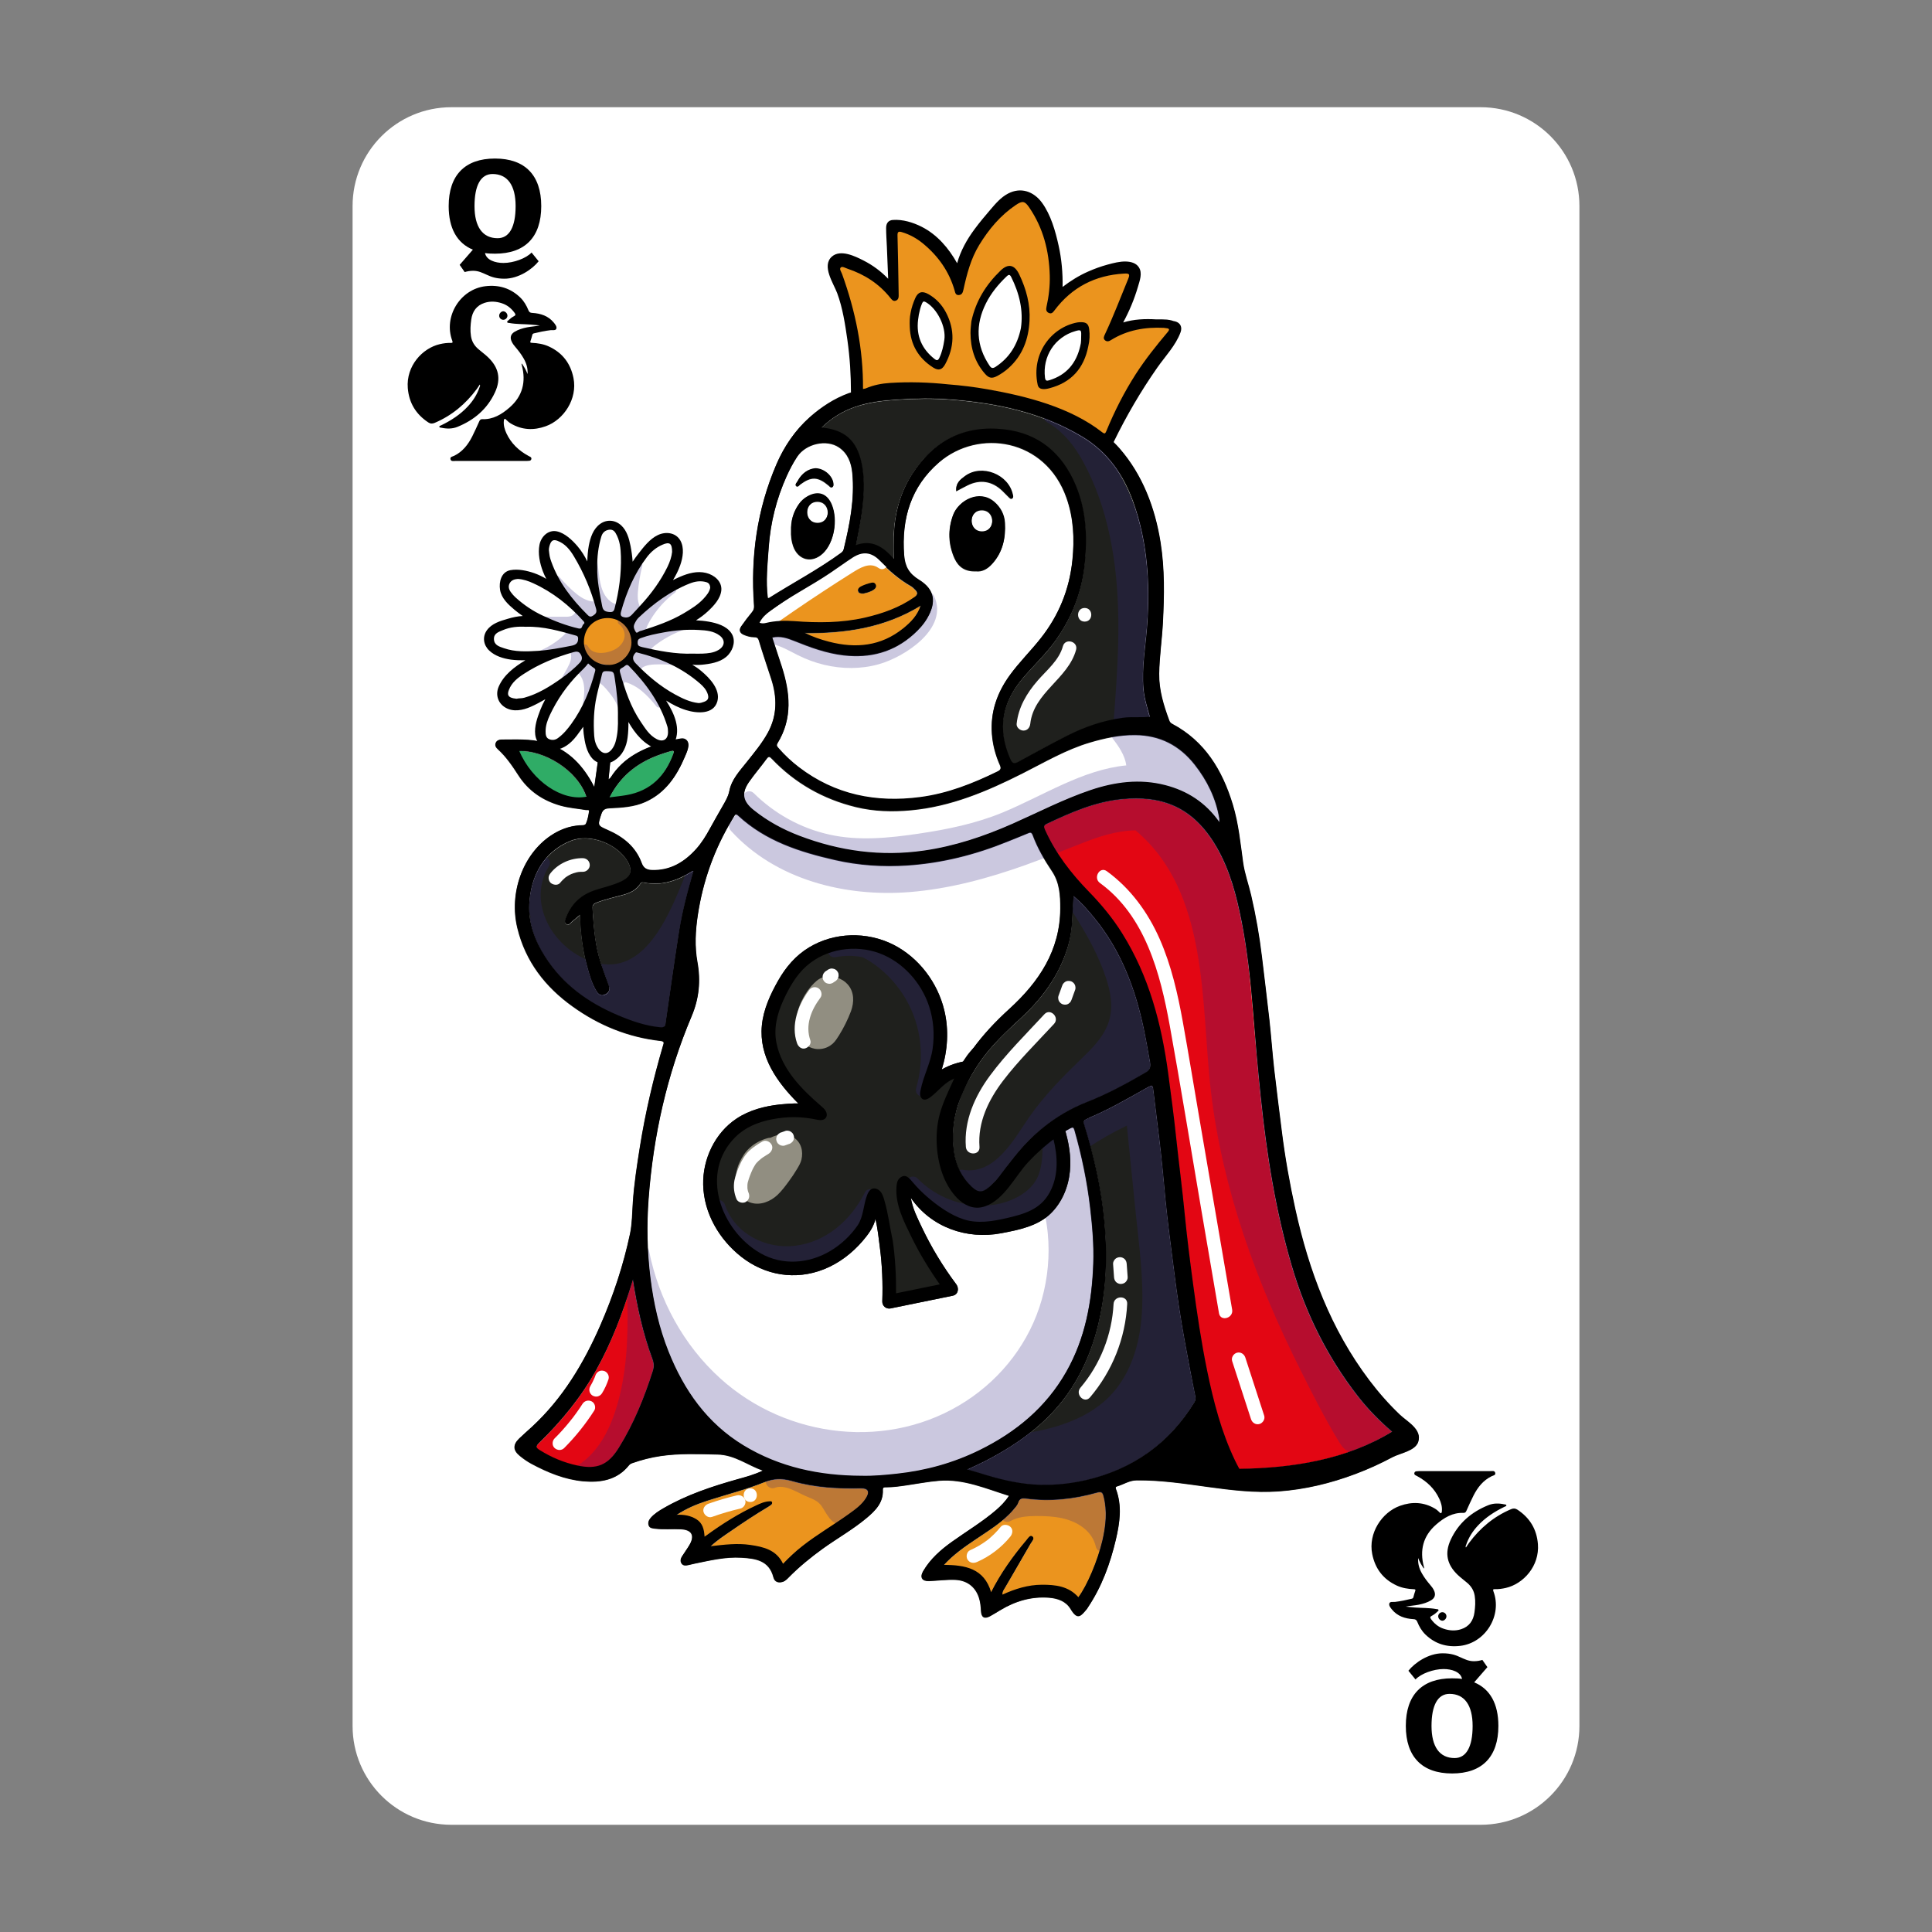 <?xml version="1.0" encoding="utf-8"?>
<!-- Generator: Adobe Illustrator 24.0.1, SVG Export Plug-In . SVG Version: 6.00 Build 0)  -->
<svg version="1.1" xmlns="http://www.w3.org/2000/svg" xmlns:xlink="http://www.w3.org/1999/xlink" x="0px" y="0px"
	 viewBox="0 0 283.46 283.46" style="enable-background:new 0 0 283.46 283.46;" xml:space="preserve">
<rect x="0" y="0" width="283.46" height="283.46" fill="#808080" stroke="none"/>
<style type="text/css">
	.st0{fill:#DBDDD9;}
	.st1{fill:#FFFFFF;}
	.st2{fill:none;stroke:#000000;stroke-width:3;stroke-miterlimit:10;}
	.st3{fill:#E30613;}
	.st4{fill:#894F28;}
	.st5{fill:#3E2215;}
	.st6{fill:#DEB27E;}
	.st7{opacity:0.25;fill:#312783;}
	.st8{opacity:0.53;fill:#F5F0DA;}
	.st9{fill:none;}
	.st10{fill:#EB941E;}
	.st11{fill:#1F201D;}
	.st12{fill:#E2E0DB;}
	.st13{fill:#B7B6B0;}
	.st14{fill:#2FAC66;}
	.st15{fill:#312783;}
	.st16{fill:#E94D2A;}
	.st17{fill:#F5EA61;}
	.st18{fill:#1D71B8;}
	.st19{fill:#2D3B49;}
</style>
<g id="bg">
</g>
<g id="CUT">
</g>
<g id="BACK">
</g>
<g id="ILLUSTRATION">
</g>
<g id="SYMBOLS">
</g>
<g id="CARDS">
	<g>
		<path class="st1" d="M217.23,267.73h-151c-8.01,0-14.5-6.49-14.5-14.5v-223c0-8.01,6.49-14.5,14.5-14.5h151
			c8.01,0,14.5,6.49,14.5,14.5v223C231.73,261.24,225.24,267.73,217.23,267.73z"/>
		<g>
			<g>
				<g>
					<path class="st11" d="M126.37,68.06c0.57,2.69,0.32,5.36-0.09,8.03c-0.2,1.3-0.48,2.59-0.74,3.98
						c2.37-0.85,4.01,0.27,5.57,2.04c0-1.22-0.02-2.23,0-3.23c0.09-3.25,0.85-6.31,2.6-9.1c3.17-5.06,7.74-7.38,13.64-6.68
						c5.04,0.6,8.46,3.52,10.42,8.16c1.55,3.68,1.73,7.52,1.35,11.44c-0.41,4.15-1.85,7.88-4.25,11.27
						c-1.42,2.01-3.22,3.69-4.82,5.55c-3.08,3.6-3.81,7.55-1.86,11.95c0.3,0.68,0.56,0.73,1.17,0.39c2.35-1.3,4.71-2.59,7.11-3.8
						c2.59-1.32,5.32-2.25,8.22-2.65c1.32-0.18,2.65,0.01,4-0.16c-0.38-1.39-0.81-2.73-0.94-4.14c-0.28-3.18,0.33-6.3,0.55-9.44
						c0.43-6.14,0.03-12.17-2.06-18c-1.43-3.99-3.77-7.34-7.49-9.56c-5.96-3.57-12.54-4.95-19.36-5.47
						c-2.53-0.19-5.07-0.15-7.6,0.01c-2.19,0.14-4.37,0.38-6.47,1.12c-1.83,0.65-3.43,1.65-4.88,3.07
						C123.91,63.14,125.67,64.74,126.37,68.06z"/>
					<path class="st14" d="M76.13,110.21c1.93,4.51,6.32,7.48,9.92,6.75C84.69,112.91,79.69,110.05,76.13,110.21z"/>
					<path class="st1" d="M119.92,76.79c2.03,0,2.03-3.15,0-3.15C117.89,73.64,117.89,76.79,119.92,76.79z"/>
					<path class="st14" d="M98.79,110.63c0.15-0.42-0.01-0.52-0.35-0.42c-0.65,0.19-1.29,0.39-1.93,0.63
						c-3.12,1.16-5.56,3.11-7.13,6.23c0.93-0.12,1.74-0.2,2.54-0.34C95.45,116.1,97.6,113.91,98.79,110.63z"/>
					<path class="st1" d="M112.79,87.8c3.51-2.22,7.2-4.16,10.56-6.61c0.19-0.14,0.34-0.28,0.41-0.56
						c0.89-3.68,1.63-7.38,1.27-11.19c-0.14-1.48-0.63-2.88-1.96-3.78c-1.82-1.23-4.85-0.54-6.13,1.38c-0.6,0.9-1.1,1.87-1.55,2.86
						c-1.5,3.34-2.38,6.84-2.64,10.49c-0.18,2.47-0.45,4.94-0.14,7.42C112.69,87.81,112.75,87.83,112.79,87.8z M116.99,70.67
						c0.61-1.17,1.57-1.81,2.6-1.9c1.41,0.01,2.67,1.27,2.67,2.38c0,0.14-0.02,0.27-0.15,0.35c-0.14,0.08-0.26,0.03-0.37-0.07
						c-0.06-0.06-0.12-0.11-0.18-0.17c-1.56-1.31-2.53-1.36-4.12-0.18c-0.19,0.14-0.38,0.46-0.61,0.27
						C116.54,71.13,116.88,70.88,116.99,70.67z M116.05,77.93c-0.05-1.45,0.31-2.73,1.11-3.88c0.35-0.5,0.79-0.9,1.32-1.19
						c1.56-0.85,2.87-0.38,3.54,1.28c0.92,2.26,0.32,5.54-1.29,7.07c-1.6,1.53-3.65,1.01-4.38-1.08
						C116.09,79.4,116.02,78.65,116.05,77.93z"/>
					<path class="st11" d="M143.59,156.07c-2.67,3.95-4.36,8.19-3.63,13.07c0.29,1.95,1.12,3.68,2.57,5.05
						c0.95,0.9,1.56,0.89,2.56,0.04c1.08-0.93,1.95-2.05,2.78-3.2c3-4.19,6.78-7.37,11.61-9.28c2.98-1.17,5.79-2.7,8.56-4.31
						c0.72-0.42,0.81-0.92,0.68-1.59c-0.31-1.7-0.59-3.41-0.96-5.11c-1.25-5.81-3.34-11.25-7.13-15.93
						c-0.93-1.15-1.9-2.28-3.14-3.31c-0.07,1.18-0.16,2.23-0.19,3.28c-0.05,1.55-0.3,3.07-0.77,4.55c-1.26,3.93-3.64,7.15-6.62,9.93
						C147.63,151.37,145.34,153.47,143.59,156.07z"/>
					<path class="st1" d="M156.43,201.29c2.79-4.91,3.76-10.3,3.96-15.86c0.1-2.75-0.15-5.49-0.46-8.23
						c-0.44-3.86-1.23-7.64-2.3-11.37c-0.11-0.4-0.22-0.47-0.59-0.28c-2.45,1.26-4.56,2.94-6.32,5.07
						c-1.44,1.74-2.67,3.65-4.32,5.21c-1.8,1.71-3.61,1.74-5.37,0.02c-1.01-0.99-1.7-2.18-2.23-3.47
						c-1.56-3.77-1.17-7.55,0.12-11.28c1.79-5.2,5.1-9.35,9.12-13.01c4.37-3.97,7.47-8.6,7.51-14.79c0.01-1.92-0.1-3.82-1.22-5.47
						c-1.13-1.67-2.13-3.4-2.83-5.29c-0.17-0.46-0.37-0.4-0.72-0.25c-0.97,0.41-1.95,0.8-2.93,1.19c-4.75,1.94-9.67,3.18-14.78,3.51
						c-3.53,0.23-7.07,0.01-10.54-0.79c-5.19-1.18-10.2-2.78-14.23-6.51c-0.29-0.27-0.45-0.21-0.61,0.09
						c-0.11,0.19-0.22,0.38-0.33,0.56c-2.6,4.33-4.26,9-5.01,13.98c-0.35,2.29-0.46,4.63-0.05,6.92c0.49,2.73,0.25,5.3-0.84,7.87
						c-3.63,8.58-5.64,17.56-6.33,26.83c-0.29,3.89-0.21,7.78,0.27,11.66c0.46,3.7,1.28,7.3,2.65,10.76
						c2.27,5.69,5.64,10.52,10.99,13.76c5.33,3.24,11.17,4.45,17.33,4.47c1.75,0.04,3.48-0.12,5.21-0.31
						c4.24-0.47,8.28-1.58,12.1-3.47C149.03,210.2,153.46,206.54,156.43,201.29z"/>
					<path class="st1" d="M110.56,118.95c2.03,1.63,4.29,2.84,6.71,3.77c5.89,2.24,11.96,3.08,18.22,2.17
						c4.55-0.66,8.88-2.11,13.07-3.96c3.78-1.68,7.47-3.59,11.4-4.92c3.58-1.21,7.24-1.7,10.96-0.73c3.22,0.83,5.91,2.53,7.96,5.44
						c0-0.35,0.02-0.49,0-0.62c-0.5-2.95-1.78-5.55-3.62-7.89c-2.22-2.82-5.09-4.3-8.72-4.33c-2.28-0.02-4.46,0.46-6.63,1.09
						c-3.54,1.04-6.69,2.91-9.95,4.56c-5.17,2.61-10.45,4.84-16.31,5.38c-2.73,0.25-5.42,0.17-8.09-0.47
						c-4.79-1.16-8.91-3.5-12.32-7.07c-0.29-0.31-0.45-0.44-0.77,0c-0.83,1.14-1.76,2.21-2.57,3.37
						C108.7,116.44,108.94,117.65,110.56,118.95z"/>
					<path class="st11" d="M97.67,150.12c0.28-2.01,0.57-4.03,0.87-6.04c0.35-2.41,0.69-4.83,1.08-7.24
						c0.49-3.04,1.26-6.01,2.13-8.96c-0.19-0.07-0.28,0.06-0.38,0.12c-2.13,1.28-4.38,2.02-6.9,1.5c-0.22-0.05-0.37-0.06-0.53,0.2
						c-0.57,0.9-1.47,1.33-2.46,1.6c-1.33,0.37-2.67,0.66-3.96,1.16c-0.39,0.15-0.62,0.34-0.59,0.83c0.11,1.9,0.24,3.79,0.6,5.67
						c0.37,1.95,1.09,3.79,1.77,5.64c0.22,0.59,0.09,1.08-0.52,1.35c-0.59,0.26-0.97-0.01-1.27-0.52c-0.69-1.15-1.03-2.43-1.38-3.71
						c-0.65-2.39-0.94-4.83-1.02-7.46c-0.49,0.41-0.85,0.7-1.2,1c-0.24,0.2-0.46,0.59-0.79,0.37c-0.35-0.23-0.19-0.63-0.06-0.97
						c0.8-2.03,2.25-3.34,4.32-4c1.26-0.4,2.56-0.67,3.76-1.26c1.44-0.7,1.74-1.6,0.96-2.96c-1.44-2.51-5.43-4.22-8.36-3.05
						c-3.98,1.59-5.92,5.23-6.1,9.39c-0.12,2.82,0.86,5.37,2.37,7.73c2.57,4.02,6.25,6.66,10.57,8.5c2.02,0.86,4.08,1.59,6.29,1.8
						C97.41,150.85,97.6,150.61,97.67,150.12z"/>
					<path class="st3" d="M92.85,187.75c-0.07,0.23-0.14,0.46-0.21,0.68c-1.35,4.35-2.95,8.59-5.17,12.58
						c-2.24,4.03-5.13,7.55-8.42,10.75c-0.56,0.54-0.4,0.75,0.14,1.09c1.7,1.05,3.51,1.81,5.46,2.24c2.9,0.63,4.55-0.06,6.12-2.6
						c2.2-3.54,3.75-7.36,5.01-11.32c0.2-0.64,0.15-1.19-0.07-1.8C94.31,195.63,93.46,191.75,92.85,187.75z"/>
					<path class="st3" d="M199.19,204.85c-4.45-5.71-7.61-12.09-9.66-19.03c-2.39-8.11-3.7-16.42-4.57-24.81
						c-0.44-4.24-0.8-8.5-1.15-12.75c-0.36-4.39-0.81-8.76-1.67-13.08c-0.74-3.75-1.7-7.45-3.62-10.8c-3.45-6.02-8.1-7.7-14.01-7.11
						c-3.89,0.39-7.46,1.96-10.97,3.62c-0.49,0.23-0.48,0.46-0.26,0.93c1.56,3.44,3.81,6.37,6.43,9.06
						c1.83,1.87,3.49,3.89,4.88,6.11c3.94,6.31,5.78,13.3,6.76,20.58c0.42,3.15,0.84,6.29,1.17,9.45c0.4,3.75,0.89,7.5,1.26,11.26
						c0.33,3.38,0.76,6.74,1.21,10.1c0.57,4.29,1.21,8.58,2.08,12.83c0.93,4.51,2.09,8.95,4.08,13.13c0.2,0.41,0.41,0.82,0.63,1.22
						c7.8-0.1,15.75-1.36,22.45-5.49C202.41,208.52,200.7,206.79,199.19,204.85z"/>
					<path class="st10" d="M160.97,219.01c-3.4,0.96-6.86,1.34-10.39,0.88c-0.53-0.07-0.99-0.08-1.2,0.6
						c-0.12,0.39-0.45,0.74-0.73,1.06c-1.57,1.82-3.62,3.03-5.57,4.36c-1.6,1.09-3.19,2.17-4.63,3.75c3.16,0.02,5.91,0.51,6.95,4.02
						c1.43-2.83,3.2-5.29,5.16-7.62c0.23-0.27,0.52-0.83,0.86-0.59c0.43,0.29-0.06,0.74-0.24,1.04c-1.21,2.15-2.48,4.27-3.71,6.4
						c-0.19,0.32-0.47,0.63-0.42,1.12c1.88-0.86,3.75-1.44,5.78-1.45c2-0.01,3.92,0.21,5.36,1.83c1.32-1.75,2.87-5.44,3.54-8.34
						c0.5-2.16,0.74-4.33,0.19-6.52C161.78,219,161.61,218.83,160.97,219.01z"/>
					<path class="st11" d="M173.82,196.79c-0.61-3.3-1.1-6.63-1.52-9.96c-0.37-2.91-0.76-5.81-1.09-8.73
						c-0.32-2.89-0.54-5.79-0.86-8.68c-0.34-3.05-0.75-6.09-1.1-9.13c-0.13-1.12-0.14-1.15-1.08-0.62c-2.83,1.6-5.64,3.23-8.65,4.46
						c-0.57,0.24-0.63,0.45-0.45,1.02c1.43,4.61,2.5,9.31,2.94,14.12c0.36,3.99,0.34,7.99-0.28,11.97
						c-0.65,4.13-1.89,8.04-4.04,11.65c-3.16,5.31-7.9,8.8-13.28,11.56c-0.78,0.4-1.59,0.75-2.54,1.2c0.73,0.21,1.29,0.36,1.84,0.54
						c2.59,0.82,5.21,1.49,7.92,1.68c2.56,0.18,5.11-0.05,7.61-0.63c6.91-1.58,12.25-5.37,15.97-11.42
						c0.19-0.31,0.24-0.59,0.16-0.99C174.81,202.16,174.32,199.48,173.82,196.79z"/>
					<path class="st10" d="M126.29,218.4c-3.41,0.07-6.81-0.12-10.09-1.07c-1.48-0.43-2.69-0.4-4.15,0.19
						c-2.7,1.08-5.54,1.78-8.31,2.69c-1.53,0.5-3.02,1.1-4.55,2.12c1.19-0.06,2.1,0.14,2.93,0.64c0.94,0.57,1.15,1.5,1.21,2.57
						c0.16-0.11,0.24-0.16,0.32-0.22c2.29-1.66,4.67-3.17,7.24-4.36c0.64-0.3,1.28-0.59,2-0.61c0.13,0,0.28-0.04,0.34,0.13
						c0.05,0.15-0.02,0.26-0.14,0.35c-0.13,0.09-0.26,0.19-0.4,0.27c-1.9,1.11-3.72,2.33-5.53,3.59c-0.97,0.67-1.96,1.32-2.96,2.25
						c2.07-0.24,3.95-0.47,5.85-0.19c1.95,0.29,3.81,0.7,4.8,2.77c0.9-0.95,1.84-1.82,2.84-2.61c2.16-1.7,4.54-3.07,6.77-4.67
						c0.97-0.7,1.97-1.38,2.6-2.44C127.62,218.87,127.34,218.38,126.29,218.4z"/>
					<path class="st10" d="M116.46,91.22c3.48,0.28,6.94,0.27,10.37-0.51c2.61-0.59,5.08-1.46,7.29-3.02
						c0.51-0.36,0.55-0.7,0.13-1.12c-0.19-0.19-0.39-0.4-0.62-0.53c-1.75-0.99-3.23-2.3-4.62-3.72c-1.22-1.24-2.51-1.36-3.96-0.42
						c-1.14,0.74-2.23,1.54-3.36,2.3c-2.86,1.91-5.96,3.46-8.73,5.52c-0.63,0.47-1.21,0.99-1.57,1.74c0.34,0.12,0.64,0.1,0.92,0.03
						C113.69,91.15,115.08,91.11,116.46,91.22z M126.28,86.11c0.48-0.25,0.99-0.42,1.52-0.54c0.3-0.07,0.49-0.01,0.62,0.22
						c0.16,0.28,0.02,0.54-0.21,0.71c-0.49,0.36-1.07,0.49-1.6,0.6c-0.34-0.02-0.64-0.04-0.73-0.36
						C125.81,86.44,126.02,86.25,126.28,86.11z"/>
					<path class="st1" d="M114.06,109.09c-0.23,0.37-0.03,0.55,0.16,0.77c0.9,1.02,1.89,1.96,2.98,2.79
						c5.29,4.03,11.3,5.22,17.77,4.38c4.01-0.52,7.74-1.99,11.35-3.76c0.5-0.25,0.58-0.5,0.36-1.01c-0.64-1.44-1.04-2.97-1.16-4.54
						c-0.24-3.2,0.75-6.04,2.63-8.61c1.38-1.9,3.06-3.55,4.51-5.38c2.67-3.38,4.23-7.21,4.67-11.5c0.32-3.12,0.18-6.18-0.87-9.16
						c-3.07-8.72-12.9-10.2-18.7-5.19c-4.12,3.56-5.53,8.27-5.13,13.64c0.13,1.68,0.73,2.73,2.2,3.63c2.3,1.41,2.57,3.25,1.2,5.59
						c-0.53,0.91-1.23,1.67-2,2.36c-2.94,2.63-6.39,3.53-10.26,3.08c-2.53-0.29-4.88-1.16-7.22-2.1c-1.04-0.42-2.07-0.78-3.28-0.5
						c0.47,1.44,0.95,2.87,1.41,4.31C115.9,101.7,116.29,105.47,114.06,109.09z M141.55,69.92c2.45-1.82,6.4-0.27,7.03,2.72
						c0.04,0.19,0.11,0.41-0.07,0.52c-0.19,0.12-0.35-0.03-0.49-0.17c-0.31-0.31-0.61-0.62-0.92-0.92c-1.52-1.48-3.32-1.76-5.2-0.81
						c-0.5,0.26-1,0.52-1.59,0.84C140.16,70.92,140.9,70.4,141.55,69.92z M139.82,75.62c0.78-2.13,3.83-3.84,6.05-1.92
						c0.92,0.8,1.48,1.86,1.55,3.05c0.13,2.19-0.3,4.27-1.83,5.97c-0.66,0.73-1.46,1.23-2.42,1.11c-1.52,0.07-2.52-0.59-3.11-1.89
						C139.12,79.87,139.05,77.73,139.82,75.62z"/>
					<path class="st1" d="M144.05,78.04c2.03,0,2.03-3.15,0-3.15C142.02,74.89,142.02,78.04,144.05,78.04z"/>
					<path class="st10" d="M117.99,92.9c1.16,0.59,2.37,1,3.61,1.32c3.94,1.03,7.64,0.67,10.9-1.97c1.09-0.88,2.08-1.87,2.57-3.37
						C129.75,92.15,123.98,92.97,117.99,92.9z"/>
					<path class="st11" d="M205.36,207.64c-1.64-1.56-3.14-3.27-4.5-5.07c-5.65-7.48-8.84-16.02-10.84-25.08
						c-0.84-3.81-1.52-7.65-2-11.52c-0.37-2.99-0.76-5.98-1.1-8.97c-0.27-2.4-0.44-4.82-0.7-7.22c-0.34-3.1-0.74-6.2-1.1-9.3
						c-0.36-3.04-0.89-6.05-1.58-9.03c-0.37-1.61-0.95-3.18-1.18-4.8c-0.4-2.87-0.67-5.76-1.52-8.55
						c-1.53-5.02-4.08-9.28-8.89-11.83c-0.21-0.11-0.34-0.26-0.42-0.47c-0.82-2.22-1.52-4.45-1.49-6.87
						c0.04-2.54,0.42-5.04,0.55-7.57c0.2-3.92,0.27-7.83-0.35-11.73c-0.85-5.34-2.72-10.14-6.3-14.09
						c-3.08-1.93-6.11-4.14-9.45-5.54c-3.54-1.48-7.4-2.33-11.21-2.66c-3.63-0.31-7.36-0.33-11-0.35c-3.24-0.02-6.58,0.18-9.4,1.94
						c-0.49,0.3-0.96,0.41-1.4,0.37c-3.49,2.08-5.97,5.11-7.59,8.89c-2.84,6.61-3.8,13.54-3.27,20.7c0.03,0.38-0.05,0.66-0.3,0.96
						c-0.56,0.67-1.08,1.37-1.58,2.08c-0.38,0.54-0.21,0.98,0.38,1.23c0.47,0.2,0.97,0.34,1.49,0.35c0.32,0,0.57,0.02,0.71,0.47
						c0.57,1.92,1.23,3.81,1.84,5.71c0.85,2.66,0.87,5.27-0.49,7.8c-0.87,1.61-2.05,3-3.18,4.43c-1.01,1.27-2.17,2.5-2.49,4.14
						c-0.17,0.86-0.59,1.54-1,2.26c-0.63,1.11-1.27,2.21-1.88,3.33c-0.57,1.05-1.2,2.07-2,2.96c-1.72,1.91-3.77,3.17-6.46,3.1
						c-0.73-0.02-1.25-0.24-1.53-1.02c-0.88-2.41-2.72-3.86-4.99-4.86c-1.51-0.66-1.48-0.65-0.95-2.3c0.21-0.64,0.49-0.88,1.19-0.92
						c1.81-0.09,3.64-0.17,5.33-0.94c2.94-1.33,4.58-3.81,5.78-6.66c0.21-0.5,0.44-0.99,0.49-1.54c0.06-0.69-0.43-1.17-1.1-1.06
						c-0.77,0.13-1.55,0.26-2.3,0.48c-3.19,0.92-6.12,2.26-7.99,5.21c-0.07,0.11-0.19,0.18-0.33,0.31c0.09-0.92,0.18-1.83,0.27-2.74
						c-0.18,0.04-0.37,0.06-0.58,0.06c-0.47,0-0.86-0.12-1.2-0.31c-0.17,1.34-0.39,2.7-0.58,4.1c-0.2-0.37-0.3-0.55-0.4-0.74
						c-1.58-2.79-3.72-4.9-6.92-5.79c-2.09-0.59-4.21-0.43-6.32-0.44c-0.32,0-0.67,0.12-0.81,0.46c-0.17,0.39,0.05,0.7,0.32,0.94
						c1.22,1.11,2.13,2.46,3.02,3.84c1.47,2.27,3.56,3.68,6.14,4.42c1.23,0.35,2.5,0.44,3.76,0.65c0.17,0.03,0.49-0.09,0.45,0.19
						c-0.09,0.61-0.21,1.24-0.45,1.8c-0.14,0.33-0.62,0.26-0.96,0.28c-1.56,0.11-2.95,0.65-4.23,1.51
						c-4.11,2.77-6.13,8.44-4.87,13.56c1.19,4.89,4.08,8.6,8.08,11.47c3.86,2.78,8.17,4.54,12.93,5.07c0.61,0.07,0.46,0.34,0.35,0.7
						c-1.42,4.86-2.58,9.78-3.38,14.78c-0.44,2.76-0.87,5.52-1.05,8.31c-0.1,1.49-0.1,3.01-0.4,4.47
						c-0.98,4.64-2.47,9.13-4.37,13.48c-2.44,5.57-5.52,10.72-10.04,14.9c-0.62,0.57-1.26,1.12-1.87,1.71
						c-0.93,0.9-0.91,1.71,0.1,2.53c0.52,0.43,1.09,0.83,1.68,1.15c2.4,1.29,4.92,2.33,7.64,2.58c2.51,0.22,4.96-0.16,6.69-2.34
						c0.13-0.16,0.29-0.25,0.46-0.31c1.38-0.49,2.79-0.85,4.24-1.06c2.76-0.4,5.53-0.28,8.31-0.22c2.53,0.06,4.36,1.56,6.65,2.37
						c-1.3,0.62-2.53,0.94-3.75,1.28c-3.76,1.06-7.45,2.28-10.85,4.25c-0.68,0.4-1.35,0.81-1.88,1.42
						c-0.29,0.34-0.43,0.72-0.26,1.13c0.16,0.37,0.54,0.38,0.9,0.43c1.28,0.16,2.56,0.02,3.84,0.09c1.55,0.08,2.02,0.91,1.25,2.26
						c-0.35,0.61-0.78,1.17-1.15,1.77c-0.2,0.32-0.25,0.68-0.03,1c0.24,0.35,0.62,0.3,0.97,0.23c0.32-0.06,0.63-0.16,0.95-0.22
						c2.26-0.46,4.51-1.01,6.84-0.87c2.05,0.12,4.07,0.37,4.71,2.87c0.19,0.74,0.79,0.87,1.42,0.66c0.31-0.11,0.59-0.39,0.83-0.64
						c1.54-1.56,3.22-2.93,4.99-4.21c2.12-1.52,4.4-2.8,6.41-4.48c1.29-1.08,2.48-2.25,2.39-4.13c-0.02-0.43,0.25-0.4,0.53-0.4
						c0.98,0,1.95-0.14,2.92-0.28c1.61-0.23,3.21-0.55,4.83-0.68c3.61-0.29,6.86,1.16,10.24,2.21c-0.55,0.86-1.2,1.5-1.9,2.11
						c-2.03,1.74-4.32,3.11-6.49,4.66c-1.65,1.18-3.16,2.51-4.2,4.29c-0.53,0.91-0.16,1.49,0.87,1.45c1.28-0.05,2.55-0.23,3.83-0.18
						c1.69,0.07,2.93,0.97,3.47,2.57c0.22,0.65,0.28,1.32,0.32,2c0.04,0.96,0.52,1.21,1.34,0.76c0.5-0.27,0.98-0.58,1.47-0.87
						c2.22-1.34,4.59-2.05,7.21-1.84c1.28,0.11,2.44,0.53,3.12,1.65c1.06,1.78,1.55,1,2.41-0.01c0.05-0.06,0.09-0.14,0.13-0.21
						c2.03-3.03,3.26-6.4,4.09-9.92c0.58-2.47,0.95-4.97,0.01-7.45c-0.08-0.2-0.02-0.33,0.15-0.38c0.98-0.28,1.81-0.89,2.91-0.9
						c6.98-0.08,13.83,2.11,20.82,1.62c3.86-0.27,7.66-1.19,11.27-2.55c1.87-0.7,3.69-1.53,5.45-2.47c1.12-0.59,3.26-0.9,3.74-2.18
						c0.01-0.02,0.02-0.04,0.02-0.07C208.63,209.78,206.43,208.66,205.36,207.64z M96.51,110.84c0.63-0.24,1.28-0.44,1.93-0.63
						c0.35-0.1,0.51-0.01,0.35,0.42c-1.19,3.28-3.34,5.47-6.87,6.1c-0.8,0.14-1.61,0.22-2.54,0.34
						C90.94,113.96,93.38,112.01,96.51,110.84z M76.13,110.21c3.56-0.15,8.57,2.7,9.92,6.75C82.45,117.69,78.06,114.72,76.13,110.21
						z M125.34,59.75c2.09-0.75,4.27-0.98,6.47-1.12c2.53-0.17,5.06-0.21,7.6-0.01c6.82,0.52,13.4,1.91,19.36,5.47
						c3.72,2.23,6.06,5.57,7.49,9.56c2.09,5.83,2.49,11.86,2.06,18c-0.22,3.14-0.83,6.26-0.55,9.44c0.12,1.41,0.56,2.75,0.94,4.14
						c-1.35,0.17-2.67-0.02-4,0.16c-2.91,0.4-5.63,1.33-8.22,2.65c-2.4,1.22-4.75,2.51-7.11,3.8c-0.61,0.34-0.87,0.28-1.17-0.39
						c-1.95-4.4-1.22-8.35,1.86-11.95c1.59-1.86,3.39-3.54,4.82-5.55c2.4-3.39,3.84-7.12,4.25-11.27c0.38-3.92,0.2-7.77-1.35-11.44
						c-1.96-4.64-5.38-7.57-10.42-8.16c-5.9-0.7-10.47,1.63-13.64,6.68c-1.75,2.79-2.51,5.85-2.6,9.1c-0.03,1.01,0,2.02,0,3.23
						c-1.56-1.77-3.19-2.89-5.57-2.04c0.26-1.39,0.54-2.68,0.74-3.98c0.41-2.67,0.66-5.34,0.09-8.03c-0.7-3.32-2.46-4.92-5.91-5.24
						C121.9,61.4,123.5,60.4,125.34,59.75z M112.76,80.39c0.26-3.66,1.14-7.15,2.64-10.49c0.45-0.99,0.95-1.95,1.55-2.86
						c1.28-1.93,4.31-2.61,6.13-1.38c1.33,0.9,1.82,2.3,1.96,3.78c0.36,3.81-0.38,7.51-1.27,11.19c-0.07,0.28-0.22,0.42-0.41,0.56
						c-3.36,2.45-7.05,4.39-10.56,6.61c-0.04,0.02-0.1,0.01-0.17,0.01C112.31,85.33,112.58,82.86,112.76,80.39z M112.33,91.48
						c-0.28,0.07-0.58,0.09-0.92-0.03c0.36-0.75,0.94-1.27,1.57-1.74c2.77-2.06,5.87-3.6,8.73-5.52c1.13-0.75,2.22-1.56,3.36-2.3
						c1.45-0.94,2.74-0.82,3.96,0.42c1.4,1.42,2.88,2.73,4.62,3.72c0.23,0.13,0.43,0.34,0.62,0.53c0.42,0.42,0.38,0.76-0.13,1.12
						c-2.21,1.55-4.68,2.42-7.29,3.02c-3.43,0.78-6.89,0.78-10.37,0.51C115.08,91.11,113.69,91.15,112.33,91.48z M135.07,88.89
						c-0.49,1.5-1.48,2.49-2.57,3.37c-3.27,2.64-6.97,2.99-10.9,1.97c-1.24-0.32-2.44-0.74-3.61-1.32
						C123.98,92.97,129.75,92.15,135.07,88.89z M113.27,93.57c1.21-0.28,2.24,0.08,3.28,0.5c2.33,0.94,4.69,1.81,7.22,2.1
						c3.87,0.45,7.33-0.45,10.26-3.08c0.77-0.69,1.47-1.45,2-2.36c1.36-2.34,1.09-4.18-1.2-5.59c-1.47-0.9-2.07-1.95-2.2-3.63
						c-0.4-5.37,1.01-10.08,5.13-13.64c5.8-5.01,15.63-3.54,18.7,5.19c1.05,2.98,1.19,6.04,0.87,9.16c-0.44,4.3-2,8.13-4.67,11.5
						c-1.45,1.84-3.13,3.48-4.51,5.38c-1.87,2.57-2.87,5.4-2.63,8.61c0.12,1.58,0.52,3.1,1.16,4.54c0.23,0.51,0.15,0.77-0.36,1.01
						c-3.61,1.77-7.34,3.24-11.35,3.76c-6.47,0.85-12.48-0.34-17.77-4.38c-1.09-0.83-2.08-1.76-2.98-2.79
						c-0.19-0.22-0.39-0.4-0.16-0.77c2.23-3.62,1.84-7.4,0.62-11.21C114.22,96.44,113.74,95.01,113.27,93.57z M109.9,114.73
						c0.81-1.16,1.74-2.23,2.57-3.37c0.32-0.44,0.47-0.3,0.77,0c3.41,3.57,7.53,5.9,12.32,7.07c2.67,0.65,5.37,0.72,8.09,0.47
						c5.85-0.54,11.14-2.77,16.31-5.38c3.26-1.64,6.42-3.52,9.95-4.56c2.16-0.64,4.35-1.11,6.63-1.09c3.63,0.03,6.49,1.51,8.72,4.33
						c1.84,2.34,3.12,4.94,3.62,7.89c0.02,0.13,0,0.27,0,0.62c-2.05-2.91-4.74-4.61-7.96-5.44c-3.72-0.96-7.38-0.48-10.96,0.73
						c-3.93,1.33-7.61,3.24-11.4,4.92c-4.2,1.86-8.52,3.31-13.07,3.96c-6.26,0.9-12.33,0.07-18.22-2.17
						c-2.42-0.92-4.68-2.14-6.71-3.77C108.94,117.65,108.7,116.44,109.9,114.73z M96.84,150.8c-2.21-0.21-4.27-0.94-6.29-1.8
						c-4.32-1.84-8-4.48-10.57-8.5c-1.51-2.35-2.49-4.91-2.37-7.73c0.18-4.16,2.12-7.8,6.1-9.39c2.93-1.17,6.92,0.54,8.36,3.05
						c0.78,1.36,0.48,2.25-0.96,2.96c-1.2,0.58-2.5,0.85-3.76,1.26c-2.08,0.66-3.53,1.97-4.32,4c-0.13,0.33-0.29,0.74,0.06,0.97
						c0.33,0.22,0.56-0.17,0.79-0.37c0.35-0.3,0.71-0.59,1.2-1c0.09,2.64,0.37,5.08,1.02,7.46c0.35,1.28,0.69,2.56,1.38,3.71
						c0.3,0.51,0.68,0.78,1.27,0.52c0.62-0.27,0.74-0.75,0.52-1.35c-0.68-1.85-1.4-3.69-1.77-5.64c-0.35-1.88-0.49-3.77-0.6-5.67
						c-0.03-0.49,0.2-0.68,0.59-0.83c1.29-0.5,2.64-0.79,3.96-1.16c0.99-0.27,1.89-0.7,2.46-1.6c0.16-0.26,0.31-0.24,0.53-0.2
						c2.52,0.52,4.77-0.22,6.9-1.5c0.11-0.06,0.19-0.19,0.38-0.12c-0.87,2.95-1.65,5.92-2.13,8.96c-0.38,2.41-0.73,4.82-1.08,7.24
						c-0.29,2.01-0.58,4.02-0.87,6.04C97.6,150.61,97.41,150.85,96.84,150.8z M95.77,201.17c-1.26,3.96-2.81,7.78-5.01,11.32
						c-1.57,2.54-3.22,3.23-6.12,2.6c-1.95-0.42-3.76-1.18-5.46-2.24c-0.54-0.33-0.7-0.54-0.14-1.09c3.29-3.2,6.18-6.72,8.42-10.75
						c2.22-3.99,3.82-8.23,5.17-12.58c0.07-0.23,0.14-0.46,0.21-0.68c0.62,4,1.46,7.87,2.85,11.62
						C95.92,199.98,95.97,200.53,95.77,201.17z M127.06,219.8c-0.63,1.05-1.63,1.74-2.6,2.44c-2.23,1.6-4.61,2.97-6.77,4.67
						c-1.01,0.79-1.94,1.66-2.84,2.61c-0.99-2.06-2.85-2.48-4.8-2.77c-1.9-0.28-3.78-0.05-5.85,0.19c0.99-0.94,1.99-1.58,2.96-2.25
						c1.81-1.25,3.64-2.47,5.53-3.59c0.14-0.08,0.27-0.18,0.4-0.27c0.12-0.08,0.19-0.2,0.14-0.35c-0.06-0.17-0.21-0.14-0.34-0.13
						c-0.72,0.02-1.37,0.31-2,0.61c-2.57,1.19-4.95,2.7-7.24,4.36c-0.08,0.06-0.17,0.12-0.32,0.22c-0.06-1.07-0.28-2-1.21-2.57
						c-0.83-0.5-1.74-0.7-2.93-0.64c1.53-1.02,3.02-1.62,4.55-2.12c2.77-0.9,5.62-1.61,8.31-2.69c1.46-0.58,2.67-0.61,4.15-0.19
						c3.28,0.95,6.68,1.14,10.09,1.07C127.34,218.38,127.62,218.87,127.06,219.8z M131.58,216.29c-1.73,0.19-3.47,0.35-5.21,0.31
						c-6.15-0.02-12-1.23-17.33-4.47c-5.34-3.25-8.72-8.07-10.99-13.76c-1.38-3.46-2.19-7.06-2.65-10.76
						c-0.49-3.88-0.56-7.78-0.27-11.66c0.69-9.27,2.7-18.25,6.33-26.83c1.08-2.56,1.33-5.14,0.84-7.87
						c-0.41-2.29-0.3-4.63,0.05-6.92c0.75-4.98,2.41-9.65,5.01-13.98c0.11-0.19,0.22-0.37,0.33-0.56c0.17-0.3,0.32-0.36,0.61-0.09
						c4.03,3.73,9.04,5.33,14.23,6.51c3.47,0.79,7.01,1.02,10.54,0.79c5.11-0.33,10.04-1.58,14.78-3.51
						c0.98-0.4,1.96-0.78,2.93-1.19c0.34-0.15,0.54-0.21,0.72,0.25c0.7,1.89,1.71,3.62,2.83,5.29c1.12,1.66,1.23,3.55,1.22,5.47
						c-0.03,6.18-3.14,10.81-7.51,14.79c-4.02,3.65-7.33,7.81-9.12,13.01c-1.29,3.73-1.68,7.51-0.12,11.28
						c0.53,1.29,1.22,2.48,2.23,3.47c1.76,1.71,3.57,1.69,5.37-0.02c1.65-1.57,2.88-3.48,4.32-5.21c1.76-2.13,3.87-3.81,6.32-5.07
						c0.37-0.19,0.47-0.11,0.59,0.28c1.06,3.73,1.85,7.51,2.3,11.37c0.32,2.74,0.56,5.48,0.46,8.23c-0.2,5.56-1.17,10.95-3.96,15.86
						c-2.97,5.24-7.4,8.9-12.75,11.53C139.86,214.71,135.82,215.83,131.58,216.29z M156.52,139.33c0.48-1.48,0.72-3,0.77-4.55
						c0.04-1.05,0.12-2.1,0.19-3.28c1.24,1.03,2.21,2.16,3.14,3.31c3.79,4.67,5.88,10.12,7.13,15.93c0.36,1.69,0.65,3.4,0.96,5.11
						c0.12,0.68,0.04,1.17-0.68,1.59c-2.77,1.61-5.58,3.14-8.56,4.31c-4.83,1.9-8.61,5.09-11.61,9.28c-0.82,1.15-1.7,2.27-2.78,3.2
						c-0.99,0.85-1.61,0.86-2.56-0.04c-1.45-1.37-2.28-3.1-2.57-5.05c-0.73-4.89,0.97-9.12,3.63-13.07c1.75-2.6,4.04-4.69,6.32-6.81
						C152.88,146.48,155.26,143.26,156.52,139.33z M161.72,226.08c-0.68,2.9-2.23,6.6-3.54,8.34c-1.44-1.62-3.35-1.84-5.36-1.83
						c-2.02,0.01-3.9,0.59-5.78,1.45c-0.05-0.49,0.24-0.8,0.42-1.12c1.23-2.14,2.49-4.26,3.71-6.4c0.17-0.3,0.67-0.75,0.24-1.04
						c-0.34-0.23-0.63,0.33-0.86,0.59c-1.96,2.33-3.74,4.79-5.16,7.62c-1.04-3.51-3.79-3.99-6.95-4.02
						c1.44-1.58,3.03-2.67,4.63-3.75c1.95-1.33,4.01-2.54,5.57-4.36c0.28-0.33,0.61-0.67,0.73-1.06c0.21-0.68,0.67-0.67,1.2-0.6
						c3.53,0.46,6.99,0.08,10.39-0.88c0.64-0.18,0.8-0.01,0.94,0.55C162.46,221.75,162.22,223.91,161.72,226.08z M175.2,205.83
						c-3.72,6.05-9.06,9.83-15.97,11.42c-2.5,0.57-5.05,0.8-7.61,0.63c-2.71-0.19-5.34-0.86-7.92-1.68
						c-0.55-0.17-1.11-0.32-1.84-0.54c0.95-0.45,1.76-0.8,2.54-1.2c5.38-2.76,10.12-6.25,13.28-11.56
						c2.15-3.61,3.39-7.52,4.04-11.65c0.62-3.98,0.64-7.98,0.28-11.97c-0.44-4.81-1.51-9.51-2.94-14.12
						c-0.18-0.57-0.12-0.78,0.45-1.02c3.01-1.23,5.82-2.87,8.65-4.46c0.94-0.53,0.95-0.5,1.08,0.62c0.35,3.05,0.77,6.08,1.1,9.13
						c0.32,2.89,0.54,5.79,0.86,8.68c0.33,2.91,0.72,5.82,1.09,8.73c0.42,3.33,0.91,6.66,1.52,9.96c0.5,2.69,0.99,5.37,1.54,8.05
						C175.44,205.23,175.39,205.52,175.2,205.83z M181.8,215.58c-0.22-0.4-0.43-0.81-0.63-1.22c-2-4.18-3.15-8.62-4.08-13.13
						c-0.87-4.25-1.51-8.54-2.08-12.83c-0.45-3.36-0.88-6.73-1.21-10.1c-0.36-3.76-0.86-7.5-1.26-11.26
						c-0.33-3.16-0.75-6.3-1.17-9.45c-0.98-7.28-2.81-14.27-6.76-20.58c-1.39-2.23-3.06-4.24-4.88-6.11
						c-2.62-2.69-4.88-5.62-6.43-9.06c-0.21-0.47-0.22-0.7,0.26-0.93c3.51-1.66,7.08-3.23,10.97-3.62
						c5.91-0.59,10.56,1.09,14.01,7.11c1.92,3.35,2.88,7.05,3.62,10.8c0.85,4.32,1.31,8.69,1.67,13.08
						c0.34,4.25,0.7,8.51,1.15,12.75c0.87,8.39,2.18,16.7,4.57,24.81c2.05,6.93,5.21,13.31,9.66,19.03
						c1.51,1.94,3.21,3.66,5.05,5.24C197.54,214.23,189.6,215.48,181.8,215.58z"/>
					<path class="st11" d="M143.16,83.84c0.97,0.12,1.77-0.38,2.42-1.11c1.53-1.7,1.96-3.78,1.83-5.97
						c-0.07-1.18-0.62-2.25-1.55-3.05c-2.21-1.92-5.27-0.21-6.05,1.92c-0.77,2.11-0.7,4.25,0.23,6.33
						C140.64,83.25,141.64,83.9,143.16,83.84z M144.05,74.89c2.03,0,2.03,3.15,0,3.15C142.02,78.04,142.02,74.89,144.05,74.89z"/>
					<path class="st11" d="M141.89,71.26c1.88-0.96,3.68-0.68,5.2,0.81c0.31,0.3,0.61,0.61,0.92,0.92c0.14,0.14,0.3,0.3,0.49,0.17
						c0.18-0.12,0.11-0.34,0.07-0.52c-0.63-2.99-4.58-4.54-7.03-2.72c-0.65,0.48-1.38,1-1.25,2.18
						C140.89,71.78,141.39,71.51,141.89,71.26z"/>
					<path class="st11" d="M120.73,81.21c1.61-1.53,2.2-4.81,1.29-7.07c-0.67-1.65-1.98-2.13-3.54-1.28
						c-0.53,0.29-0.98,0.69-1.32,1.19c-0.8,1.15-1.16,2.44-1.11,3.88c-0.03,0.72,0.05,1.46,0.3,2.2
						C117.08,82.22,119.13,82.73,120.73,81.21z M119.92,73.64c2.03,0,2.03,3.15,0,3.15C117.89,76.79,117.89,73.64,119.92,73.64z"/>
					<path class="st11" d="M117.44,71.08c1.59-1.17,2.57-1.13,4.12,0.18c0.06,0.05,0.12,0.11,0.18,0.17
						c0.11,0.1,0.23,0.15,0.37,0.07c0.14-0.08,0.16-0.21,0.15-0.35c0-1.11-1.26-2.37-2.67-2.38c-1.03,0.09-1.99,0.73-2.6,1.9
						c-0.11,0.21-0.44,0.46-0.16,0.69C117.06,71.54,117.25,71.22,117.44,71.08z"/>
					<path class="st11" d="M126.62,87.11c0.52-0.11,1.1-0.24,1.6-0.6c0.24-0.17,0.37-0.43,0.21-0.71c-0.13-0.23-0.32-0.29-0.62-0.22
						c-0.53,0.12-1.04,0.29-1.52,0.54c-0.26,0.14-0.47,0.33-0.39,0.64C125.97,87.06,126.27,87.09,126.62,87.11z"/>
				</g>
				<path class="st7" d="M175.01,199.07c-0.68-5.93-1.41-11.85-2.19-17.77c-0.8-6.12-1.66-12.22-2.57-18.33
					c0.4-0.33,0.64-0.79,0.55-1.43c-0.13-1.05-0.72-1.55-1.45-1.7c0.35-0.71-0.16-1.76-1.09-1.43c-4.37,1.59-8.32,4.01-12.01,6.81
					c-1.8,1.36-3.71,2.78-5.37,4.41c-0.73-0.2-1.33,0.57-1.17,1.24c-0.68,0.79-1.28,1.63-1.78,2.54c-0.96,0.82-1.9,1.66-2.79,2.56
					c-0.22,0.22-0.31,0.47-0.3,0.7c-1.79-0.09-3.69-1.12-3.39-3.18c0.19-1.26-1.74-1.8-1.93-0.53c-0.29,2,0.59,3.83,2.29,4.92
					c1.87,1.2,4.22,0.98,6.18,0.13c1.69-0.74,3.05-1.95,4.33-3.24c0.11,0.33,0.22,0.65,0.32,0.96c0.55,1.7,0.92,3.46,1.09,5.24
					c0.31,3.26,0,6.56-0.89,9.72c-1.74,6.15-5.77,11.41-11.11,14.88c-11.2,7.29-26.24,5.56-36.06-3.34
					c-5.42-4.91-9-11.54-10.44-18.68c-0.25-1.26-2.18-0.73-1.93,0.53c0.51,2.55,1.3,5.02,2.33,7.36c-0.04,0.05-0.07,0.1-0.1,0.15
					c-0.29,0.2-0.45,0.55-0.27,1c0.24,0.61,0.51,1.2,0.77,1.8c-0.26,0.21-0.4,0.54-0.27,0.97c2.16,6.74,6.6,12.64,12.54,16.51
					c3.01,1.96,6.34,3.32,9.81,4.09c3.59,1,7.37,1.24,11.07,0.55c0.16,0.28,0.43,0.48,0.82,0.44c1.47-0.13,2.88-0.42,4.27-0.89
					c2.19-0.51,4.36-1.11,6.48-1.85c0.01,0.19,0.07,0.37,0.16,0.52c-0.05-0.01-0.09-0.02-0.14-0.02c-1.26-0.24-1.8,1.69-0.53,1.93
					c10.18,1.9,21.82,2.87,30.48-3.97c1.85-1.46,3.47-3.3,4.26-5.54C175.92,204.59,175.31,201.73,175.01,199.07z M159.22,169.05
					c-0.03-0.11-0.08-0.19-0.13-0.27c0.14-0.1,0.27-0.2,0.41-0.29c1.85-1.27,3.81-2.37,5.83-3.34c0.43,4.27,0.87,8.54,1.3,12.81
					c0.5,4.89,1.22,9.86,0.9,14.79c-0.28,4.29-1.55,8.76-4.57,11.95c-2.77,2.92-6.64,4.4-10.5,5.22c-1.22,0.26-2.59,0.39-3.96,0.57
					c1.04-0.7,2.05-1.46,3-2.33c2.94-2.71,5.6-6.34,7.21-10.01c1.2-2.72,1.51-5.68,1.6-8.65
					C161.21,182.67,160.87,175.76,159.22,169.05z"/>
				<path class="st7" d="M162.71,219.06c-0.06-0.99-1.42-1.34-1.86-0.51c-0.38-0.65-1.16-0.71-1.62-0.19
					c-0.1-0.02-0.2-0.06-0.32-0.06c-0.51-0.02-0.87,0.25-1.09,0.63c0,0,0,0,0,0c-0.24-0.01-0.48,0.05-0.71,0.14
					c-0.61,0.01-1.22,0.04-1.83,0.08c-0.16-0.02-0.32-0.05-0.49-0.07c-1.8-0.2-4.83-0.44-5.89,1.42c-0.06,0.11-0.09,0.22-0.11,0.33
					c-0.53,0.15-1.05,0.33-1.54,0.6c-1.13,0.61-0.12,2.34,1.01,1.73c1.12-0.61,2.39-0.72,3.64-0.73c1.33-0.01,2.68,0.04,3.98,0.33
					c2.2,0.5,4.36,1.82,4.9,4.16c0.26,1.13,1.91,0.83,1.96-0.27C162.87,224.12,162.85,221.59,162.71,219.06z"/>
				<path class="st7" d="M127.02,217.8c-0.21-0.01-0.42-0.02-0.63-0.03c-0.09-0.02-0.19-0.02-0.3-0.01
					c-1.98-0.08-3.96-0.05-5.94,0.1c-0.14,0.01-0.27,0.05-0.39,0.1c-0.77-0.36-1.59-0.65-2.32-0.97c-1.36-0.6-2.89-1.22-4.35-0.61
					c-0.5,0.21-0.85,0.66-0.7,1.23c0.12,0.47,0.73,0.9,1.23,0.7c1.45-0.6,3.22,0.58,4.52,1.16c0.68,0.3,1.47,0.55,2.02,1.06
					c0.51,0.47,0.79,1.14,1.18,1.71c0.41,0.61,0.93,1.31,1.73,1.36c0.68,0.04,1.45-0.48,1.98-0.85c1.24-0.87,2.23-2.04,2.83-3.43
					C128.19,218.6,127.84,217.85,127.02,217.8z"/>
				<path class="st7" d="M95.89,197.28c-0.91-3.11-1.55-6.3-1.92-9.52c-0.14-1.24-2.04-1.32-2,0c0.14,5.02,0.29,10.12-0.64,15.08
					c-0.84,4.47-2.55,9.68-6.63,12.2c-1.09,0.68-0.09,2.41,1.01,1.73c0.24-0.15,0.47-0.31,0.69-0.47c0.27,0.32,0.72,0.48,1.22,0.21
					c4.37-2.38,6.56-6.99,8.41-11.38c0.47-1.12,0.98-2.26,0.98-3.5C96.99,200.14,96.3,198.69,95.89,197.28z"/>
				<path class="st7" d="M169.62,154.56c-0.96-4.47-2.04-8.94-3.89-13.14c-1.86-4.23-4.55-8.03-8.24-10.85
					c-0.8-0.61-1.91,0.57-1.37,1.37c2.56,3.76,5.11,7.96,6.4,12.36c0.6,2.05,0.79,4.23-0.08,6.24c-0.76,1.78-2.15,3.21-3.52,4.54
					c-2.91,2.82-5.7,5.6-8.01,8.96c-2.21,3.21-4.95,8.37-9.65,7.59c-1.26-0.21-1.8,1.72-0.53,1.93c0.47,0.08,0.93,0.11,1.39,0.1
					c-0.31,0.24-0.47,0.7-0.36,1.07c0.44,1.64,2.31,1.91,3.58,1.03c0.96-0.67,1.75-1.78,2.47-2.86c1.63-1.44,3-3.27,4.36-4.98
					c2.77-3.48,6.21-5.6,10.36-7.11c1.96-0.71,3.99-1.22,5.93-1.96C170.5,158.06,169.99,156.31,169.62,154.56z"/>
				<path class="st7" d="M100.63,128.21c-0.03,0.08-0.06,0.16-0.1,0.24c0,0,0,0,0,0c-2.09,5.06-5.52,14.29-12.56,12.92
					c-6.13-1.19-11.01-8.49-7.43-14.27c0.68-1.1-1.05-2.1-1.73-1.01c-1.69,2.73-1.82,5.75-0.94,8.51c-0.49,0.15-0.9,0.62-0.75,1.21
					c2.18,8.46,10.72,12.37,18.18,15.16c1.73,0.65,3.29,0.33,3.65-1.69c0.37-2.08,0.2-4.32,0.36-6.43
					c0.36-4.59,1.14-9.19,2.97-13.44c0.06-0.14,0.12-0.29,0.18-0.43C102.88,127.94,101.08,127.17,100.63,128.21z"/>
				<path class="st7" d="M205.92,209.26c-4.4-3.54-8.14-7.83-10.97-12.73c-3-5.19-4.82-10.93-6.2-16.74
					c-2.95-12.44-4.65-25.21-5.55-37.95c-0.3-4.27-0.62-8.66-1.89-12.74c0.74,0.03,1.48-0.69,0.93-1.43
					c-0.84-1.14-1.8-2.16-2.85-3.07c-0.11-0.19-0.21-0.39-0.33-0.58c0.15-0.33,0.15-0.72-0.19-1.05c-2.47-2.47-5.12-5.02-8.47-6.21
					c0.05-0.04,0.1-0.07,0.14-0.11c0.14,0.02,0.27,0.07,0.4,0.1c0.15,0.11,0.29,0.22,0.44,0.34c0.39,0.3,0.82,0.29,1.16,0.12
					c0.37,0.13,0.73,0.28,1.09,0.45c0,0,0.01,0,0.01,0.01c0.15,0.13,0.31,0.2,0.46,0.23c1.5,0.79,2.85,1.88,3.91,3.27
					c0.69,0.9,2.02,0.39,1.83-0.77c-1.1-6.46-6.31-11.69-12.56-13.24c0.43-0.09,0.85-0.17,1.27-0.27c0.54-0.14,0.82-0.71,0.7-1.23
					c-1-4.24-1.6-8.22-0.98-12.56c0.55-3.88,1-7.58,0.34-11.49c-0.65-3.79-2.05-7.42-3.72-10.87c-1.39-2.87-2.97-6.05-6.01-7.47
					c-0.22-0.1-0.46-0.11-0.68-0.06c-1.01-1.17-2.17-2.2-3.55-2.98c-1.12-0.63-2.13,1.09-1.01,1.73c3.14,1.77,5.01,4.97,6.46,8.17
					c1.62,3.58,2.63,7.44,3.24,11.32c1.3,8.33,0.63,16.83-0.01,25.19c-0.01,0.1,0.01,0.2,0.05,0.3c-0.36,0.31-0.55,0.85-0.24,1.26
					c0.96,1.25,1.93,2.63,2.1,4.1c-6.41,0.62-12.15,4.43-18.11,6.9c-3.94,1.63-8.13,2.49-12.33,3.11c-4.32,0.64-8.8,1.1-13.11,0.14
					c-4.2-0.93-8.03-3.05-11.09-6.07c-0.92-0.9-2.33,0.51-1.41,1.41c2.63,2.59,5.78,4.57,9.26,5.8c2.03,0.72,4.13,1.12,6.26,1.28
					c-0.06,0.54,0.25,1.11,0.95,1.1c7.52-0.13,14.83-1.58,22-3.65c-1.16,0.49-2.32,0.98-3.49,1.45c-4.23,1.7-8.61,3.13-13.23,3.02
					c-5.22-0.13-10.25-1.88-15.14-3.56c-0.4-0.14-0.74,0-0.96,0.25c-1.94-1.15-3.77-2.5-5.42-4.05c-0.58-0.54-1.29-0.25-1.57,0.28
					c-0.2,0.16-0.35,0.38-0.41,0.64c-0.46,0.32-0.7,1-0.21,1.53c6.57,7.22,16.8,9.76,26.27,9c5.83-0.47,11.51-2.02,17-3.98
					c2.78-0.99,5.51-2.12,8.26-3.19c2.5-0.98,5.05-1.82,7.75-1.88c0.03,0,0.06,0,0.09,0c10.89,9.12,9.56,25.59,11.07,38.36
					c1.69,14.32,6.7,27.98,13.13,40.81c1.8,3.6,3.64,7.25,5.75,10.69c0.99,1.63,2.26,1.8,4.06,1.44c1.86-0.37,3.6-1.18,5.13-2.29
					C206.18,210.49,206.47,209.7,205.92,209.26z"/>
				<path class="st7" d="M137.05,87.46c-0.54-1.17-2.26-0.15-1.73,1.01c0.89,1.93-1.61,4.17-2.97,5.16
					c-1.69,1.23-3.71,2.02-5.79,2.28c-2.23,0.28-4.51-0.02-6.64-0.75c-2.19-0.75-4.08-2.26-6.39-2.66c-1.26-0.22-1.8,1.71-0.53,1.93
					c1.51,0.26,2.76,1.05,4.11,1.72c1.22,0.6,2.49,1.08,3.81,1.39c2.63,0.63,5.42,0.65,8.03-0.09
					C132.75,96.38,139.25,92.2,137.05,87.46z"/>
				<path class="st1" d="M86.83,205.62c-0.5-0.26-1.07-0.11-1.37,0.36c-0.3,0.47-0.61,0.93-0.94,1.38
					c-0.16,0.22-0.32,0.44-0.48,0.65c-0.04,0.05-0.08,0.1-0.12,0.15c0.1-0.13-0.03,0.04-0.05,0.06c-0.09,0.11-0.18,0.22-0.27,0.34
					c-0.7,0.87-1.44,1.7-2.23,2.48c-0.37,0.37-0.4,1.05,0,1.41c0.4,0.37,1.02,0.4,1.41,0c1.65-1.66,3.13-3.5,4.39-5.47
					C87.47,206.55,87.29,205.87,86.83,205.62z"/>
				<path class="st1" d="M89.18,201.59c-0.12-0.21-0.36-0.41-0.6-0.46c-0.26-0.06-0.54-0.05-0.77,0.1c-0.23,0.15-0.37,0.34-0.46,0.6
					c-0.05,0.16-0.11,0.31-0.18,0.46c-0.17,0.38-0.36,0.76-0.57,1.11c-0.13,0.22-0.17,0.53-0.1,0.77c0.06,0.23,0.24,0.48,0.46,0.6
					c0.23,0.12,0.51,0.18,0.77,0.1c0.25-0.08,0.46-0.23,0.6-0.46c0.4-0.64,0.71-1.34,0.95-2.05
					C89.36,202.12,89.31,201.8,89.18,201.59z"/>
				<path class="st1" d="M109.34,220.1c-0.17-0.53-0.68-0.82-1.23-0.7c-1.42,0.33-2.81,0.74-4.18,1.23
					c-0.49,0.18-0.87,0.69-0.7,1.23c0.16,0.48,0.7,0.89,1.23,0.7c1.37-0.49,2.76-0.9,4.18-1.23
					C109.15,221.21,109.5,220.6,109.34,220.1z"/>
				<path class="st1" d="M110.08,218.37c-1.29,0-1.29,2,0,2C111.36,220.37,111.37,218.37,110.08,218.37z"/>
				<path class="st1" d="M148.24,224.01c-0.36-0.33-1.06-0.43-1.41,0c-0.31,0.38-0.64,0.75-0.99,1.09c-0.18,0.17-0.36,0.34-0.54,0.5
					c-0.09,0.08-0.18,0.15-0.27,0.23c-0.05,0.04-0.1,0.08-0.15,0.12c-0.01,0.01,0,0,0,0c-0.01,0,0,0-0.01,0.01
					c-0.79,0.59-1.64,1.09-2.55,1.49c-0.48,0.21-0.63,0.95-0.36,1.37c0.32,0.5,0.85,0.58,1.37,0.36c1.9-0.83,3.62-2.14,4.92-3.75
					C148.57,225.02,148.67,224.41,148.24,224.01z"/>
				<path class="st1" d="M163.38,191.32c-0.23,4.49-1.95,8.86-4.86,12.28c-0.83,0.98,0.58,2.4,1.41,1.41
					c3.27-3.85,5.19-8.65,5.45-13.7C165.45,190.03,163.45,190.04,163.38,191.32z"/>
				<path class="st1" d="M165.31,185.45c-0.02-0.27-0.1-0.51-0.29-0.71c-0.17-0.17-0.46-0.3-0.71-0.29
					c-0.26,0.01-0.53,0.1-0.71,0.29c-0.17,0.19-0.31,0.44-0.29,0.71c0.05,0.64,0.09,1.28,0.14,1.93c0.02,0.27,0.1,0.51,0.29,0.71
					c0.17,0.17,0.46,0.3,0.71,0.29c0.26-0.01,0.53-0.1,0.71-0.29c0.17-0.19,0.31-0.44,0.29-0.71
					C165.41,186.73,165.36,186.09,165.31,185.45z"/>
				<path class="st1" d="M153.23,148.81c-2.71,2.93-5.6,5.78-7.98,9c-2.23,3.01-3.84,6.64-3.54,10.46c0.1,1.28,2.1,1.29,2,0
					c-0.28-3.61,1.33-6.91,3.47-9.72c2.25-2.95,4.95-5.6,7.47-8.33C155.51,149.28,154.1,147.86,153.23,148.81z"/>
				<path class="st1" d="M157.66,144.41c-0.12-0.21-0.36-0.41-0.6-0.46c-0.26-0.06-0.54-0.05-0.77,0.1c-0.07,0.05-0.14,0.1-0.2,0.16
					c-0.12,0.12-0.21,0.27-0.26,0.44c-0.18,0.5-0.36,0.99-0.54,1.49c-0.04,0.13-0.05,0.27-0.02,0.4c0.01,0.13,0.05,0.26,0.12,0.37
					c0.12,0.21,0.36,0.41,0.6,0.46c0.26,0.06,0.54,0.05,0.77-0.1c0.07-0.05,0.14-0.1,0.2-0.16c0.12-0.12,0.21-0.27,0.26-0.44
					c0.18-0.5,0.36-0.99,0.54-1.49c0.04-0.13,0.05-0.27,0.02-0.4C157.77,144.65,157.73,144.53,157.66,144.41z"/>
				<path class="st1" d="M175.95,163.96c-0.8-4.66-1.56-9.33-2.4-13.99c-0.75-4.16-1.69-8.31-3.4-12.2
					c-1.73-3.92-4.28-7.42-7.76-9.95c-1.04-0.76-2.04,0.98-1.01,1.73c6.66,4.84,8.86,13.27,10.25,20.95
					c1.61,8.9,3.06,17.82,4.58,26.74c0.88,5.15,1.76,10.29,2.64,15.44c0.22,1.27,2.14,0.73,1.93-0.53
					C179.16,182.75,177.56,173.36,175.95,163.96z"/>
				<path class="st1" d="M185.48,207.7c-0.92-2.84-1.85-5.69-2.77-8.53c-0.17-0.51-0.69-0.85-1.23-0.7c-0.5,0.14-0.87,0.71-0.7,1.23
					c0.92,2.84,1.85,5.69,2.77,8.53c0.17,0.51,0.69,0.85,1.23,0.7C185.28,208.79,185.65,208.21,185.48,207.7z"/>
				<path class="st1" d="M85.54,125.91c-1.8-0.04-3.64,0.78-4.76,2.19c-0.17,0.22-0.29,0.42-0.29,0.71c0,0.25,0.11,0.54,0.29,0.71
					c0.36,0.33,1.07,0.44,1.41,0c0.23-0.29,0.49-0.53,0.76-0.77c0.03-0.02,0.06-0.05,0.1-0.07c0.07-0.05,0.14-0.09,0.21-0.14
					c0.16-0.1,0.33-0.19,0.5-0.27c0.02-0.01,0.04-0.02,0.06-0.03c0.04,0,0.22-0.08,0.26-0.1c0.17-0.06,0.34-0.11,0.52-0.15
					c0.09-0.02,0.17-0.04,0.26-0.05c0.03,0,0.08-0.01,0.1-0.01c0.19-0.02,0.38-0.02,0.57-0.02c0.52,0.01,1.02-0.47,1-1
					C86.52,126.36,86.1,125.93,85.54,125.91z"/>
				<path class="st1" d="M155.95,94.81c-0.57,2.08-2.36,3.49-3.72,5.06c-1.58,1.82-2.81,3.89-3.07,6.32c-0.06,0.54,0.5,1,1,1
					c0.59,0,0.94-0.46,1-1c0.5-4.59,5.56-6.59,6.72-10.85C158.21,94.1,156.29,93.57,155.95,94.81z"/>
				<path class="st1" d="M159.14,89.2c-1.29,0-1.29,2,0,2C160.43,91.2,160.43,89.2,159.14,89.2z"/>
				<path class="st1" d="M129.89,81.6c-1.32-0.94-2.98-0.77-4.38-0.13c-1.66,0.75-3.2,1.91-4.73,2.9c-3.25,2.11-6.46,4.3-9.61,6.56
					c-1.04,0.74-0.04,2.48,1.01,1.73c2.78-1.99,5.61-3.93,8.47-5.81c1.43-0.94,2.87-1.87,4.32-2.78c1.16-0.72,2.61-1.67,3.92-0.74
					C129.93,84.07,130.93,82.34,129.89,81.6z"/>
				<path class="st10" d="M171.05,47.77c-2.71,0.09-5.38,0.47-8,1.11c0.28-1.34,0.97-2.57,1.62-3.8c0.82-1.54,1.49-3.05,1.72-4.79
					c0.08-0.65-0.71-1.14-1.27-0.96c-0.48,0.15-0.95,0.31-1.43,0.47c-0.21-0.2-0.51-0.3-0.88-0.18c-2.32,0.74-4.47,1.87-6.37,3.34
					c-0.66,0.36-1.28,0.77-1.83,1.25c0.61-4.11,0.08-8.33-1.84-12.1c-0.01-0.03-0.04-0.04-0.05-0.06c-0.49-1.58-1.34-2.88-2.94-2.74
					c-1.44,0.13-2.51,1.46-3.43,2.43c-1.08,1.13-2.18,2.3-3.03,3.62c-1.36,2.08-1.82,4.53-2.43,6.91c-2.01-3.7-4.45-7.15-8.51-8.83
					c-0.61-0.25-1.28,0.38-1.27,0.96c0.06,2.93,0.13,5.86,0.19,8.8c-1.89-1.8-4.08-3.26-6.48-4.32c-0.25-0.11-0.48-0.1-0.69-0.04
					c-0.71-0.4-1.82,0.11-1.47,1.06c1.99,5.4,3.28,11.02,3.77,16.76c0.06,0.64,0.6,1.15,1.27,0.96c3.06-0.85,6.21-0.72,9.35-0.47
					c3.23,0.26,6.46,0.61,9.66,1.09c5.23,0.78,10.74,1.97,14.74,5.67c0.58,0.54,1.41,0.27,1.67-0.44c1.89-5.21,4.83-9.96,8.63-13.98
					C172.33,48.87,171.94,47.74,171.05,47.77z"/>
				<path class="st1" d="M136.67,44.65c-0.1-0.1-0.21-0.17-0.32-0.22c-0.13-0.15-0.29-0.28-0.48-0.34c-0.54-0.15-1.07,0.18-1.23,0.7
					c-0.89,2.88-0.09,6.13,2,8.3c0.49,0.51,1.53,0.31,1.67-0.44c0.01-0.06,0.02-0.13,0.03-0.19c0.21-0.13,0.38-0.32,0.44-0.57
					C139.3,49.29,138.53,46.55,136.67,44.65z"/>
				<path class="st1" d="M150,42.73c-0.12-0.5-0.28-0.98-0.48-1.46c-0.2-0.48-0.41-1.09-0.84-1.42c-1.18-0.91-1.88,0.65-2.35,1.46
					c-0.61,1.07-1.26,2.13-1.82,3.23c-0.23,0.45-0.41,0.92-0.55,1.38c-0.01,0.03-0.02,0.06-0.03,0.09
					c-0.03,0.09-0.06,0.17-0.08,0.26c-0.07,0.24-0.13,0.48-0.18,0.71c-0.29,1.47-0.21,2.96,0.16,4.41c0.05,0.19,0.14,0.32,0.24,0.43
					c0.15,0.58,0.33,1.17,0.54,1.76c0.29,0.83,1.28,0.83,1.74,0.36c0.31,0.11,0.65,0.05,0.92-0.28c0.05-0.07,0.1-0.14,0.16-0.2
					c0,0,0,0,0,0c0,0,0,0,0-0.01c0.07-0.1,0.15-0.19,0.22-0.29c0.34-0.01,0.68-0.15,0.82-0.47c0.91-2.12,1.66-4.31,1.8-6.63
					C150.35,44.95,150.25,43.81,150,42.73z"/>
				<path class="st1" d="M158.75,48.32c-0.3-0.22-0.78-0.31-1.11-0.08c-1.35,0.94-2.81,1.8-3.79,3.15
					c-0.85,1.17-1.28,2.67-1.22,4.11c0.02,0.52,0.44,1.02,1,1c0.21-0.01,0.41-0.1,0.58-0.22c0.2,0.02,0.41-0.02,0.59-0.12
					c1.19-0.69,2.31-1.52,3.13-2.64c0.41-0.56,0.7-1.22,0.86-1.89c0.1-0.41,0.15-0.83,0.2-1.24c0.05-0.38,0.08-0.72,0.12-1.01
					C159.17,48.97,159.1,48.58,158.75,48.32z"/>
			</g>
			<path class="st10" d="M90.41,90.73c-0.37-0.13-0.77-0.22-1.22-0.22c-0.06,0-0.1,0.01-0.16,0.02c-0.06,0-0.1-0.02-0.16-0.02
				c-4.46,0-4.5,6.86-0.12,6.99c0.33,0.1,0.68,0.17,1.08,0.17C94.12,97.67,94.32,91.32,90.41,90.73z"/>
			<path class="st7" d="M91.37,90.76c-0.57-0.33-1.01,0.49-0.5,0.86c0.53,0.4,0.82,1.09,0.77,1.75c-0.06,0.72-0.55,1.36-1.15,1.75
				c-1.14,0.74-3.48,1.18-4.24-0.31c-0.29-0.57-1.15-0.07-0.86,0.5c0.16,0.32,0.38,0.57,0.62,0.78c-0.03,0.15,0,0.3,0.13,0.42
				c0.03,0.03,0.07,0.05,0.1,0.08c0,0,0,0,0,0c0.01,0.01,0.03,0.02,0.04,0.03c0.84,0.7,1.91,0.98,2.96,1.2
				c0.61,0.13,1.24,0.19,1.83-0.06c0.49-0.21,0.87-0.6,1.17-1.03C93.54,94.87,93.49,91.98,91.37,90.76z"/>
			<path class="st7" d="M100.04,91.46c-0.85,0.03-1.63,0.31-2.41,0.65c-0.65,0.28-1.29,0.57-1.94,0.86
				c-0.08-0.06-0.18-0.1-0.28-0.09c-0.22,0.02-0.41,0.07-0.58,0.15c-0.16-0.47,0.02-1,0.24-1.43c0.31-0.6,0.68-1.18,1.07-1.72
				c0.79-1.09,1.76-2.07,2.84-2.89c0.27-0.2,0.38-0.69,0-0.86c-0.84-0.39-1.47,0.28-2.03,0.83c-0.63,0.62-1.28,1.23-1.9,1.87
				c-0.2,0.2-0.37,0.43-0.56,0.65c-1-0.43-0.96-1.82-0.89-2.73c0.11-1.24,0.32-2.47,0.63-3.68c0.13-0.52-0.46-0.79-0.84-0.49
				c-0.68,0.55-1.01,1.36-1.28,2.17c-0.31,0.94-0.62,1.89-0.91,2.84c-0.12,0.37-0.22,0.75-0.33,1.13c-0.01,0-0.01,0-0.02,0
				c-1.23-0.07-2.1-1.12-2.49-2.2c-0.46-1.27-0.5-2.65-0.7-3.98v0c-0.01-0.04-0.01-0.09-0.02-0.13c-0.09-0.56-0.99-0.42-0.98,0.13
				c0.02,1.82,0.29,3.63,0.81,5.37c0.03,0.11,0.07,0.22,0.11,0.33c-1.1,0.14-2.16-0.42-2.99-1.1c-0.94-0.76-1.79-1.64-2.58-2.55
				c-0.37-0.42-1.13,0.15-0.79,0.61c0.97,1.31,1.96,2.62,3.09,3.8c0.11,0.12,0.23,0.22,0.34,0.34c-0.15,0.37-0.34,0.8-0.72,0.99
				c-0.38,0.19-0.85,0.16-1.26,0.16c-1.13,0-2.26-0.01-3.39-0.01c-0.64,0.03-0.65,1,0,1c1.09-0.05,2.12,0.24,3.15,0.55
				c0.27,0.08,0.54,0.16,0.81,0.24c-0.01,0.03-0.02,0.05-0.02,0.08c-0.04,0.37-0.33,0.68-0.58,0.92c-0.32,0.31-0.68,0.6-1.04,0.86
				c-0.75,0.54-1.57,1-2.42,1.36c-0.52,0.22-0.15,1.07,0.39,0.91c1.22-0.36,2.43-0.75,3.63-1.16c0,0,0.01,0,0.01,0
				c0.03,0.03,0.05,0.06,0.09,0.08c0.71,0.43,0.54,1.42,0.26,2.05c-0.43,0.97-1.04,1.87-1.56,2.79c-0.29,0.5,0.37,0.99,0.79,0.61
				c0.7-0.65,1.32-1.38,1.9-2.13c1.37,1.1,1.07,3.28,0.8,4.83c-0.06,0.33,0.13,0.62,0.48,0.63c0.81,0.03,1.01-1.16,1.19-1.74
				c0.23-0.75,0.4-1.51,0.52-2.29c0.67,0.26,1.2,0.94,1.63,1.46c0.65,0.78,1.21,1.64,1.49,2.61c0.18,0.62,1.13,0.36,0.96-0.27
				c-0.3-1.18-0.61-2.37-0.91-3.55c0.26,0.18,0.67,0.14,0.78-0.25c-0.01,0.03-0.01,0,0.08,0.01c0.15,0.02,0.29,0.08,0.43,0.13
				c0.24,0.08,0.47,0.18,0.69,0.3c0.46,0.23,0.89,0.52,1.29,0.84c0.83,0.68,1.54,1.48,2.21,2.31c0.15,0.19,0.48,0.18,0.66,0.04
				c0.2-0.16,0.24-0.41,0.13-0.65c-0.83-1.71-1.98-3.25-3.36-4.55c0.38-0.8,1.43-0.97,2.25-1.01c1.18-0.06,2.37,0.01,3.54,0.19
				c0.63,0.1,0.89-0.76,0.27-0.96c-1.36-0.45-2.76-0.75-4.18-0.91c-0.01-0.07-0.03-0.14-0.07-0.21c-0.21-0.37,0.32-0.74,0.56-0.93
				c0.41-0.32,0.84-0.61,1.28-0.88c0.88-0.54,1.81-0.99,2.78-1.35C100.67,92.26,100.64,91.44,100.04,91.46z M93.47,93.99
				c-0.04,0.07-0.06,0.15-0.08,0.22c-0.02,0.03-0.06,0.05-0.08,0.08c-0.31,0.45-0.24,1.05,0.13,1.4c-0.13,0.02-0.27,0.04-0.39,0.09
				c-0.68,0.26-0.79,0.89-0.74,1.52c-0.02-0.01-0.04-0.03-0.06-0.04c-0.51-0.31-0.97-0.07-1.33,0.34c-0.22,0.25-0.5,0.61-0.57,0.98
				c-0.1-0.22-0.22-0.42-0.43-0.56c-0.48-0.32-1.08-0.27-1.62-0.2c-0.2,0.03-0.39,0.29-0.37,0.48c0.02,0.19,0.08,0.36,0.16,0.51
				c-0.09-0.04-0.18-0.07-0.27-0.11c-0.01-0.32-0.08-0.63-0.27-0.89c-0.36-0.5-0.95-0.69-1.39-1.09c-0.12-0.11-0.25-0.14-0.37-0.13
				c-0.06-0.26-0.21-0.51-0.33-0.75c-0.15-0.29-0.3-0.59-0.45-0.88c-0.11-0.2-0.28-0.27-0.46-0.24c0.09-0.05,0.18-0.11,0.25-0.19
				c0.37-0.43,0.42-1.17,0.4-1.71c0-0.14-0.08-0.25-0.17-0.34c0.14-0.04,0.28-0.1,0.41-0.2c0.38-0.29,0.55-0.77,0.75-1.19
				c0.05-0.11,0.11-0.23,0.15-0.34c0.29,0.12,0.58,0.06,0.85-0.16c0.34-0.28,0.67-0.57,1-0.86c0.06-0.05,0.09-0.12,0.11-0.18
				c0.1,0.11,0.2,0.21,0.32,0.3c0.61,0.43,1.4,0.47,2.12,0.46c0.01,0.03,0.01,0.06,0.02,0.09c0.32,0.7,1.13,0.87,1.82,0.97
				c0.13,0.02,0.24-0.04,0.34-0.13c-0.22,0.74-0.06,1.58,0.52,2.2c0.04,0.05,0.09,0.08,0.14,0.1c-0.08,0.08-0.14,0.18-0.12,0.31
				C93.46,93.89,93.46,93.94,93.47,93.99z"/>
			<g>
				<g>
					<path class="st9" d="M137.09,52.67c0.34,0.27,0.54,0.29,0.74-0.16c0.39-0.84,0.58-1.72,0.72-2.62c0.29-1.92-1.05-4.6-2.72-5.54
						c-0.27-0.15-0.41-0.13-0.54,0.17c-0.24,0.55-0.37,1.13-0.48,1.67c-0.04,0.28-0.08,0.51-0.11,0.75
						C134.41,49.29,135.25,51.19,137.09,52.67z"/>
					<path class="st9" d="M153.95,55.79c2.54-0.77,3.98-2.52,4.55-5.05c0.15-0.51,0.11-1.03,0.13-1.54
						c0.02-0.79-0.07-0.85-0.86-0.62c-3,0.86-4.84,3.7-4.45,6.83C153.38,55.88,153.57,55.91,153.95,55.79z"/>
					<path class="st9" d="M146.06,53.84c2.02-1.32,3.21-3.18,3.72-5.66c0.39-2.59-0.21-5.12-1.43-7.55
						c-0.21-0.42-0.4-0.32-0.67-0.06c-1.21,1.16-2.27,2.44-3.02,3.94c-1.58,3.15-1.46,6.21,0.52,9.17
						C145.44,54.05,145.67,54.09,146.06,53.84z"/>
					<path class="st9" d="M76.16,110.13c1.93,4.51,6.32,7.48,9.92,6.75C84.73,112.83,79.72,109.97,76.16,110.13z"/>
					<path class="st9" d="M119.95,76.71c2.03,0,2.03-3.15,0-3.15C117.93,73.56,117.92,76.71,119.95,76.71z"/>
					<path class="st9" d="M85.39,106.13c-0.18-0.28-0.28-0.58-0.29-0.91c-0.07-0.33-0.06-0.65,0.04-0.98
						c0.08-0.32,0.22-0.6,0.44-0.83c0.17-0.27,0.4-0.48,0.69-0.63c0.54-0.24,1.09-0.47,1.66-0.62c0.12-0.03,0.23-0.04,0.35-0.07
						c0.13-0.62,0.23-1.26,0.31-1.91c0.07-0.6-0.03-0.88-0.77-0.95c-0.56-0.05-0.84,0.05-1.13,0.47c-0.27,0.4-0.6,0.78-0.91,1.15
						c-0.14,0.17-0.3,0.34-0.54,0.13c-0.19-0.16-0.24-0.33-0.11-0.56c0.23-0.4,0.47-0.79,0.65-1.22c0.1-0.23,0.53-0.48,0.1-0.74
						c-0.42-0.26-0.53-1-1.3-0.72c-1.23,0.46-2.41,0.99-3.46,1.76c-1.48,1.08-2.03,2.9-1.27,4.49c0.86,1.79,2.51,2.42,4.34,2.68
						c0.54,0.03,1-0.08,1.42-0.3L85.39,106.13z"/>
					<path class="st9" d="M127,57c1.21-0.52,2.41-0.74,3.63-0.82c2.84-0.18,5.67-0.1,8.49,0.21c1.94,0.14,3.88,0.39,5.81,0.73
						c5.72,1,12.12,2.62,16.83,6.32c0.32,0.24,0.42,0.19,0.58-0.19c1.2-2.92,2.61-5.73,4.33-8.38c1.4-2.17,3.01-4.18,4.67-6.15
						c0.3-0.35,0.28-0.54-0.21-0.57c-0.12-0.01-0.24-0.04-0.35-0.05c-2.75-0.13-5.37,0.31-7.75,1.79c-0.29,0.18-0.59,0.27-0.88,0.04
						c-0.33-0.27-0.16-0.58-0.02-0.87c1.25-2.65,2.28-5.4,3.4-8.1c0.3-0.73,0.22-0.86-0.6-0.82c-4.22,0.24-7.65,1.99-10.2,5.4
						c-0.22,0.29-0.43,0.55-0.82,0.38c-0.4-0.17-0.44-0.5-0.35-0.9c0.34-1.51,0.52-3.04,0.48-4.6c-0.09-3.61-0.96-6.98-3.02-9.99
						c-0.65-0.95-0.99-1-1.95-0.36c-2.27,1.52-3.97,3.56-5.38,5.87c-1.24,2.03-1.82,4.29-2.32,6.58c-0.09,0.39-0.2,0.74-0.68,0.77
						c-0.47,0.03-0.52-0.35-0.61-0.67c-0.8-2.78-2.39-5.03-4.6-6.86c-0.94-0.78-1.98-1.38-3.17-1.71c-0.46-0.13-0.63-0.04-0.61,0.49
						c0.08,2.87,0.12,5.74,0.17,8.61c0.01,0.38,0.02,0.8-0.41,0.96c-0.4,0.15-0.62-0.18-0.83-0.43c-1.65-2.05-3.77-3.41-6.25-4.25
						c-0.34-0.11-0.78-0.4-1-0.19c-0.25,0.23,0.08,0.66,0.19,0.97c1.95,5.41,3.12,10.96,3.1,16.86C126.76,57.05,126.88,57.03,127,57
						z M158.06,47.32c0.19-0.04,0.39-0.04,0.59-0.04c0.73,0,1.05,0.26,1.15,1c0.12,0.85,0.07,1.7-0.13,2.54
						c-0.63,3.21-2.48,5.31-5.69,6.15c-0.32,0.08-0.65,0.15-1,0.12c-0.41-0.04-0.66-0.24-0.74-0.64
						C151.28,51.89,154.23,48.04,158.06,47.32z M142.52,47.14c0.66-3.04,2.18-5.4,4.25-7.41c1.15-1.11,2.09-0.92,2.78,0.55
						c1.02,2.14,1.62,4.39,1.5,6.78c-0.14,2.68-1.02,5.07-3.06,6.93c-0.5,0.45-1.05,0.85-1.65,1.16c-0.8,0.42-1.23,0.36-1.83-0.33
						c-1.5-1.71-2.11-3.74-2.11-5.97C142.39,48.22,142.48,47.59,142.52,47.14z M133.6,45.91c0.14-0.81,0.39-1.5,0.68-2.17
						c0.41-0.93,1.02-1.11,1.92-0.6c1.14,0.64,2,1.57,2.6,2.71c1.32,2.53,1.23,5.07-0.12,7.57c-0.45,0.83-0.96,1-1.76,0.5
						c-2.18-1.38-3.36-3.37-3.44-5.96C133.45,47.25,133.46,46.54,133.6,45.91z"/>
					<path class="st9" d="M112.83,87.72c3.51-2.22,7.2-4.16,10.56-6.61c0.19-0.14,0.34-0.28,0.41-0.56
						c0.89-3.68,1.63-7.38,1.27-11.19c-0.14-1.48-0.63-2.88-1.96-3.78c-1.82-1.23-4.85-0.54-6.13,1.38c-0.6,0.9-1.1,1.87-1.55,2.86
						c-1.5,3.34-2.38,6.84-2.64,10.49c-0.18,2.47-0.45,4.94-0.14,7.42C112.72,87.73,112.79,87.75,112.83,87.72z M117.02,70.59
						c0.61-1.17,1.57-1.81,2.6-1.9c1.41,0.01,2.67,1.27,2.67,2.38c0,0.14-0.02,0.27-0.15,0.35c-0.14,0.08-0.26,0.03-0.37-0.07
						c-0.06-0.06-0.12-0.11-0.18-0.17c-1.56-1.31-2.54-1.36-4.12-0.18c-0.19,0.14-0.38,0.46-0.61,0.27
						C116.58,71.05,116.91,70.8,117.02,70.59z M116.08,77.85c-0.05-1.45,0.31-2.73,1.11-3.88c0.35-0.5,0.79-0.9,1.32-1.19
						c1.56-0.85,2.87-0.38,3.54,1.28c0.92,2.26,0.32,5.54-1.29,7.07c-1.6,1.53-3.65,1.01-4.38-1.08
						C116.13,79.32,116.06,78.57,116.08,77.85z"/>
					<path class="st9" d="M126.41,67.98c0.57,2.69,0.32,5.36-0.09,8.03c-0.2,1.3-0.48,2.59-0.74,3.98c2.37-0.85,4.01,0.27,5.57,2.04
						c0-1.22-0.02-2.23,0-3.23c0.09-3.25,0.85-6.31,2.6-9.1c3.17-5.06,7.74-7.38,13.64-6.68c5.04,0.6,8.46,3.52,10.42,8.16
						c1.55,3.68,1.73,7.52,1.35,11.44c-0.41,4.15-1.85,7.88-4.25,11.27c-1.42,2.01-3.22,3.69-4.82,5.55
						c-3.08,3.6-3.81,7.55-1.86,11.95c0.3,0.68,0.56,0.73,1.17,0.39c2.35-1.3,4.71-2.59,7.11-3.8c2.59-1.32,5.32-2.25,8.22-2.65
						c1.32-0.18,2.65,0.01,4-0.16c-0.38-1.39-0.81-2.73-0.94-4.14c-0.28-3.18,0.33-6.3,0.55-9.44c0.43-6.14,0.03-12.17-2.06-18
						c-1.43-3.99-3.77-7.34-7.49-9.56c-5.96-3.57-12.54-4.95-19.36-5.47c-2.53-0.19-5.07-0.15-7.6,0.01
						c-2.19,0.14-4.37,0.38-6.47,1.12c-1.83,0.65-3.43,1.65-4.88,3.07C123.95,63.06,125.7,64.66,126.41,67.98z"/>
					<path class="st9" d="M98.82,110.55c0.15-0.42-0.01-0.52-0.35-0.42c-0.65,0.19-1.29,0.39-1.93,0.63
						c-3.12,1.16-5.56,3.11-7.13,6.23c0.93-0.12,1.74-0.2,2.54-0.34C95.48,116.02,97.64,113.83,98.82,110.55z"/>
					<path class="st9" d="M118.02,92.82c1.16,0.59,2.37,1,3.61,1.32c3.94,1.03,7.64,0.67,10.9-1.97c1.09-0.88,2.08-1.87,2.57-3.37
						C129.79,92.07,124.02,92.89,118.02,92.82z"/>
					<path class="st9" d="M92.88,187.67c-0.07,0.23-0.14,0.46-0.21,0.68c-1.35,4.35-2.95,8.59-5.17,12.58
						c-2.24,4.03-5.13,7.55-8.42,10.75c-0.56,0.54-0.4,0.75,0.14,1.09c1.7,1.05,3.51,1.81,5.46,2.24c2.9,0.63,4.55-0.06,6.12-2.6
						c2.2-3.54,3.75-7.36,5.01-11.32c0.2-0.64,0.15-1.19-0.07-1.8C94.34,195.55,93.5,191.67,92.88,187.67z"/>
					<path class="st9" d="M97.71,150.04c0.28-2.01,0.57-4.03,0.87-6.04c0.35-2.41,0.69-4.83,1.08-7.24
						c0.48-3.04,1.26-6.01,2.13-8.96c-0.19-0.07-0.28,0.06-0.38,0.12c-2.13,1.28-4.38,2.02-6.9,1.5c-0.22-0.05-0.37-0.06-0.53,0.2
						c-0.57,0.9-1.47,1.33-2.46,1.6c-1.33,0.37-2.67,0.66-3.96,1.16c-0.39,0.15-0.62,0.34-0.59,0.83c0.11,1.9,0.24,3.79,0.6,5.67
						c0.37,1.95,1.09,3.79,1.77,5.64c0.22,0.59,0.09,1.08-0.52,1.35c-0.59,0.26-0.97-0.01-1.27-0.52c-0.69-1.15-1.03-2.43-1.38-3.71
						c-0.65-2.39-0.94-4.83-1.02-7.46c-0.49,0.41-0.85,0.7-1.2,1c-0.24,0.2-0.46,0.59-0.79,0.37c-0.35-0.23-0.19-0.63-0.06-0.97
						c0.8-2.03,2.25-3.34,4.33-4c1.26-0.4,2.56-0.67,3.76-1.26c1.44-0.7,1.74-1.6,0.96-2.96c-1.44-2.51-5.43-4.22-8.36-3.05
						c-3.98,1.59-5.92,5.23-6.1,9.39c-0.12,2.82,0.86,5.37,2.37,7.73c2.57,4.02,6.25,6.66,10.57,8.5c2.02,0.86,4.08,1.59,6.29,1.8
						C97.45,150.77,97.64,150.53,97.71,150.04z"/>
					<path class="st9" d="M110.6,118.87c2.03,1.63,4.29,2.84,6.71,3.77c5.89,2.24,11.96,3.08,18.22,2.17
						c4.55-0.66,8.88-2.11,13.07-3.96c3.78-1.68,7.47-3.59,11.4-4.92c3.58-1.21,7.24-1.7,10.96-0.73c3.22,0.83,5.91,2.53,7.96,5.44
						c0-0.35,0.02-0.49,0-0.62c-0.5-2.95-1.78-5.55-3.62-7.89c-2.22-2.82-5.09-4.3-8.72-4.33c-2.28-0.02-4.46,0.46-6.63,1.09
						c-3.54,1.04-6.69,2.91-9.95,4.56c-5.17,2.61-10.45,4.84-16.31,5.38c-2.73,0.25-5.42,0.17-8.09-0.47
						c-4.79-1.16-8.91-3.5-12.32-7.07c-0.29-0.31-0.45-0.44-0.77,0c-0.83,1.14-1.76,2.21-2.57,3.37
						C108.74,116.36,108.97,117.57,110.6,118.87z"/>
					<path class="st9" d="M126.32,218.32c-3.41,0.07-6.81-0.12-10.09-1.07c-1.48-0.43-2.69-0.4-4.15,0.19
						c-2.7,1.08-5.54,1.78-8.31,2.69c-1.53,0.5-3.02,1.1-4.55,2.12c1.19-0.06,2.1,0.14,2.93,0.64c0.94,0.57,1.15,1.5,1.21,2.57
						c0.16-0.11,0.24-0.16,0.32-0.22c2.29-1.66,4.67-3.17,7.24-4.36c0.64-0.3,1.28-0.59,2-0.61c0.13,0,0.28-0.04,0.34,0.13
						c0.05,0.15-0.02,0.26-0.14,0.35c-0.13,0.09-0.26,0.19-0.4,0.27c-1.9,1.11-3.72,2.33-5.53,3.59c-0.97,0.67-1.96,1.32-2.96,2.25
						c2.07-0.24,3.95-0.47,5.85-0.19c1.95,0.29,3.81,0.7,4.8,2.77c0.9-0.95,1.84-1.82,2.84-2.61c2.16-1.7,4.54-3.07,6.77-4.67
						c0.97-0.7,1.97-1.38,2.6-2.44C127.66,218.79,127.38,218.3,126.32,218.32z"/>
					<path class="st9" d="M161.01,218.93c-3.4,0.96-6.86,1.34-10.39,0.88c-0.53-0.07-0.99-0.08-1.2,0.6
						c-0.12,0.39-0.45,0.74-0.73,1.06c-1.57,1.82-3.62,3.03-5.57,4.36c-1.6,1.09-3.19,2.17-4.63,3.75c3.16,0.02,5.91,0.51,6.95,4.02
						c1.43-2.83,3.2-5.29,5.16-7.62c0.23-0.27,0.52-0.83,0.86-0.59c0.43,0.29-0.06,0.74-0.23,1.04c-1.21,2.15-2.48,4.27-3.71,6.4
						c-0.19,0.32-0.47,0.63-0.42,1.12c1.88-0.86,3.75-1.44,5.78-1.45c2-0.01,3.92,0.21,5.36,1.83c1.32-1.75,2.87-5.44,3.54-8.34
						c0.5-2.16,0.74-4.33,0.19-6.52C161.81,218.92,161.65,218.75,161.01,218.93z"/>
					<path class="st9" d="M156.47,201.21c2.79-4.91,3.76-10.3,3.96-15.86c0.1-2.75-0.15-5.49-0.46-8.23
						c-0.44-3.86-1.23-7.64-2.3-11.37c-0.11-0.4-0.22-0.47-0.59-0.28c-2.45,1.26-4.56,2.94-6.32,5.07
						c-1.44,1.74-2.67,3.65-4.32,5.21c-1.8,1.71-3.61,1.74-5.37,0.02c-1.01-0.99-1.7-2.18-2.23-3.47
						c-1.56-3.77-1.17-7.55,0.12-11.28c1.79-5.2,5.1-9.35,9.12-13.01c4.37-3.97,7.47-8.6,7.51-14.79c0.01-1.92-0.1-3.82-1.22-5.47
						c-1.13-1.67-2.13-3.4-2.83-5.29c-0.17-0.46-0.37-0.4-0.72-0.25c-0.97,0.41-1.95,0.8-2.93,1.19c-4.75,1.94-9.67,3.18-14.78,3.51
						c-3.53,0.23-7.07,0.01-10.54-0.79c-5.19-1.18-10.2-2.78-14.23-6.51c-0.29-0.27-0.45-0.21-0.61,0.09
						c-0.11,0.19-0.22,0.38-0.33,0.56c-2.6,4.33-4.26,9-5.01,13.98c-0.35,2.29-0.46,4.63-0.05,6.92c0.49,2.73,0.25,5.3-0.84,7.87
						c-3.63,8.58-5.64,17.56-6.33,26.83c-0.29,3.89-0.21,7.78,0.27,11.66c0.46,3.7,1.28,7.3,2.65,10.76
						c2.27,5.69,5.64,10.52,10.99,13.76c5.33,3.24,11.17,4.45,17.33,4.47c1.75,0.04,3.48-0.12,5.21-0.31
						c4.24-0.47,8.28-1.58,12.1-3.47C149.07,210.12,153.49,206.46,156.47,201.21z"/>
					<path class="st9" d="M114.09,109.01c-0.23,0.37-0.03,0.55,0.16,0.77c0.9,1.02,1.89,1.96,2.98,2.79
						c5.29,4.03,11.3,5.22,17.77,4.38c4.01-0.52,7.74-1.99,11.35-3.76c0.5-0.25,0.58-0.5,0.36-1.01c-0.64-1.44-1.04-2.97-1.16-4.54
						c-0.24-3.2,0.75-6.04,2.63-8.61c1.38-1.9,3.06-3.55,4.51-5.38c2.67-3.38,4.23-7.21,4.67-11.5c0.32-3.12,0.18-6.18-0.87-9.16
						c-3.07-8.72-12.9-10.2-18.7-5.19c-4.12,3.56-5.53,8.27-5.13,13.64c0.13,1.68,0.73,2.73,2.2,3.63c2.3,1.41,2.57,3.25,1.2,5.59
						c-0.53,0.91-1.23,1.67-2,2.36c-2.94,2.63-6.39,3.53-10.26,3.08c-2.53-0.29-4.88-1.16-7.22-2.1c-1.04-0.42-2.07-0.78-3.28-0.5
						c0.47,1.44,0.95,2.87,1.41,4.31C115.93,101.62,116.33,105.39,114.09,109.01z M141.58,69.84c2.45-1.82,6.4-0.27,7.03,2.72
						c0.04,0.19,0.11,0.41-0.07,0.52c-0.19,0.12-0.35-0.03-0.49-0.17c-0.31-0.31-0.61-0.62-0.92-0.92c-1.52-1.48-3.32-1.76-5.2-0.81
						c-0.5,0.26-1,0.52-1.59,0.84C140.2,70.84,140.93,70.32,141.58,69.84z M139.86,75.54c0.77-2.13,3.83-3.84,6.05-1.92
						c0.92,0.8,1.48,1.86,1.55,3.05c0.13,2.19-0.3,4.27-1.83,5.97c-0.66,0.73-1.46,1.23-2.42,1.11c-1.52,0.07-2.52-0.59-3.11-1.89
						C139.16,79.79,139.09,77.65,139.86,75.54z"/>
					<path class="st9" d="M173.86,196.71c-0.61-3.3-1.1-6.63-1.52-9.96c-0.37-2.91-0.76-5.81-1.09-8.73
						c-0.32-2.89-0.54-5.79-0.86-8.68c-0.34-3.05-0.75-6.09-1.1-9.13c-0.13-1.12-0.14-1.15-1.08-0.62c-2.83,1.6-5.64,3.23-8.65,4.46
						c-0.57,0.24-0.63,0.45-0.45,1.02c1.43,4.61,2.5,9.31,2.94,14.12c0.36,3.99,0.34,7.99-0.28,11.97
						c-0.65,4.13-1.89,8.04-4.04,11.65c-3.16,5.31-7.91,8.8-13.28,11.56c-0.78,0.4-1.59,0.75-2.54,1.2
						c0.73,0.21,1.29,0.36,1.84,0.54c2.59,0.82,5.21,1.49,7.92,1.68c2.56,0.18,5.11-0.05,7.61-0.63
						c6.91-1.58,12.25-5.37,15.97-11.42c0.19-0.31,0.23-0.59,0.15-0.99C174.85,202.08,174.35,199.4,173.86,196.71z"/>
					<path class="st9" d="M143.62,155.99c-2.67,3.95-4.36,8.19-3.63,13.07c0.29,1.95,1.12,3.68,2.57,5.05
						c0.95,0.9,1.56,0.89,2.56,0.04c1.08-0.93,1.95-2.05,2.78-3.2c3-4.19,6.78-7.37,11.61-9.28c2.98-1.17,5.79-2.7,8.56-4.31
						c0.72-0.42,0.81-0.92,0.68-1.59c-0.31-1.7-0.59-3.41-0.96-5.11c-1.25-5.81-3.34-11.25-7.13-15.93
						c-0.93-1.15-1.9-2.28-3.14-3.31c-0.07,1.18-0.16,2.23-0.19,3.28c-0.05,1.55-0.3,3.07-0.77,4.55c-1.26,3.93-3.64,7.15-6.62,9.93
						C147.67,151.29,145.38,153.39,143.62,155.99z"/>
					<path class="st9" d="M199.23,204.77c-4.45-5.71-7.61-12.09-9.66-19.03c-2.39-8.11-3.7-16.42-4.57-24.81
						c-0.44-4.24-0.8-8.5-1.15-12.75c-0.36-4.39-0.81-8.76-1.67-13.08c-0.74-3.75-1.7-7.45-3.62-10.8c-3.45-6.02-8.1-7.7-14.01-7.11
						c-3.89,0.39-7.46,1.96-10.97,3.62c-0.49,0.23-0.48,0.46-0.26,0.93c1.56,3.44,3.81,6.37,6.43,9.06
						c1.83,1.87,3.49,3.89,4.88,6.11c3.94,6.31,5.78,13.3,6.76,20.58c0.42,3.15,0.84,6.29,1.17,9.45c0.4,3.75,0.89,7.5,1.26,11.26
						c0.33,3.38,0.76,6.74,1.21,10.1c0.57,4.29,1.21,8.58,2.08,12.83c0.93,4.51,2.08,8.95,4.08,13.13c0.2,0.41,0.41,0.82,0.63,1.22
						c7.8-0.1,15.75-1.36,22.45-5.49C202.44,208.44,200.74,206.71,199.23,204.77z"/>
					<path class="st9" d="M144.08,77.96c2.03,0,2.03-3.15,0-3.15C142.06,74.81,142.05,77.96,144.08,77.96z"/>
					<path class="st9" d="M116.5,91.14c3.48,0.28,6.94,0.27,10.37-0.51c2.61-0.59,5.08-1.46,7.29-3.02c0.51-0.36,0.55-0.7,0.13-1.12
						c-0.19-0.19-0.39-0.4-0.62-0.53c-1.75-0.99-3.23-2.3-4.62-3.72c-1.22-1.24-2.51-1.36-3.96-0.42c-1.14,0.74-2.23,1.54-3.36,2.3
						c-2.86,1.91-5.96,3.46-8.73,5.52c-0.63,0.47-1.21,0.99-1.57,1.74c0.34,0.12,0.64,0.1,0.92,0.03
						C113.73,91.07,115.12,91.03,116.5,91.14z M126.32,86.03c0.48-0.25,0.99-0.42,1.53-0.54c0.3-0.07,0.49-0.01,0.62,0.22
						c0.16,0.28,0.02,0.54-0.21,0.71c-0.49,0.36-1.08,0.49-1.6,0.6c-0.34-0.02-0.64-0.04-0.73-0.36
						C125.85,86.36,126.05,86.17,126.32,86.03z"/>
					<path d="M205.4,207.56c-1.64-1.56-3.14-3.27-4.5-5.07c-5.65-7.48-8.84-16.02-10.84-25.08c-0.84-3.81-1.52-7.65-2-11.52
						c-0.37-2.99-0.76-5.98-1.1-8.97c-0.27-2.4-0.44-4.82-0.7-7.22c-0.34-3.1-0.74-6.2-1.1-9.3c-0.36-3.04-0.89-6.05-1.58-9.03
						c-0.37-1.61-0.95-3.18-1.18-4.8c-0.4-2.87-0.67-5.76-1.52-8.55c-1.53-5.02-4.08-9.28-8.89-11.83
						c-0.21-0.11-0.34-0.26-0.42-0.47c-0.82-2.22-1.52-4.45-1.49-6.87c0.04-2.54,0.42-5.04,0.55-7.57c0.2-3.92,0.27-7.83-0.35-11.73
						c-0.8-5.02-2.63-9.88-6-13.75c-0.29-0.33-0.58-0.64-0.89-0.94c1.85-3.8,3.98-7.46,6.41-10.93c1.16-1.66,2.71-3.26,3.41-5.18
						c0.27-0.75-0.01-1.39-0.8-1.6c-0.08-0.02-0.17-0.03-0.25-0.05c-0.16-0.06-0.33-0.11-0.54-0.15c-0.14-0.03-0.27-0.05-0.41-0.06
						c-0.52-0.04-1.03-0.04-1.55-0.03c0,0,0,0-0.01,0c-1.64-0.1-3.3-0.03-4.86,0.45c0.9-1.66,1.63-3.4,2.16-5.21
						c0.26-0.9,0.71-2.04,0.13-2.9c-0.41-0.62-1.18-0.81-1.88-0.83c-0.9-0.03-1.83,0.22-2.69,0.45c-0.99,0.27-1.96,0.62-2.9,1.04
						c-1.33,0.59-2.56,1.36-3.71,2.24c0.04-2.03-0.14-4.07-0.58-6.06c-0.47-2.13-1.14-4.52-2.45-6.31
						c-1.21-1.64-3.08-2.32-4.97-1.33c-1.05,0.55-1.83,1.47-2.59,2.36c-0.8,0.93-1.59,1.87-2.32,2.86c-1.13,1.52-2.06,3.19-2.56,5
						c-1.24-2.21-2.92-4.19-5.21-5.35c-1.27-0.64-2.77-1.1-4.21-1c-0.71,0.05-1,0.52-1,1.19c0,0.91,0.07,1.82,0.11,2.73
						c0.06,1.57,0.12,3.14,0.19,4.71c-1.04-1.08-2.26-1.99-3.6-2.67c-1.23-0.63-3.4-1.7-4.66-0.58c-1.54,1.37,0.25,3.93,0.78,5.36
						c0.81,2.18,1.17,4.59,1.5,6.89c0.36,2.54,0.52,5.11,0.52,7.68c-0.11,0.04-0.22,0.06-0.33,0.1c-2.11,0.77-4.03,2.02-5.7,3.51
						c-2.14,1.9-3.77,4.31-4.9,6.93c-2.84,6.61-3.8,13.54-3.27,20.7c0.03,0.38-0.05,0.66-0.3,0.96c-0.56,0.67-1.08,1.37-1.58,2.08
						c-0.38,0.54-0.21,0.98,0.38,1.23c0.47,0.2,0.97,0.34,1.49,0.35c0.32,0,0.57,0.02,0.71,0.47c0.57,1.92,1.23,3.81,1.84,5.71
						c0.85,2.66,0.87,5.27-0.49,7.8c-0.87,1.61-2.05,3-3.18,4.43c-1.01,1.27-2.17,2.5-2.49,4.14c-0.17,0.86-0.59,1.54-1,2.26
						c-0.63,1.11-1.27,2.21-1.88,3.33c-0.57,1.05-1.2,2.07-2,2.96c-1.72,1.91-3.77,3.17-6.46,3.1c-0.73-0.02-1.25-0.24-1.53-1.02
						c-0.88-2.41-2.72-3.86-4.99-4.86c-1.51-0.66-1.48-0.65-0.95-2.3c0.21-0.64,0.49-0.88,1.19-0.92c1.81-0.09,3.64-0.17,5.33-0.94
						c2.94-1.33,4.58-3.81,5.78-6.66c0.21-0.5,0.44-0.99,0.49-1.54c0.06-0.69-0.43-1.17-1.1-1.06c-0.77,0.13-1.55,0.26-2.3,0.48
						c-3.19,0.92-6.12,2.26-7.99,5.21c-0.07,0.11-0.19,0.18-0.33,0.31c0.13-1.27,0.25-2.53,0.38-3.8c-0.26,0.1-0.56,0.17-0.89,0.17
						c-0.34,0-0.64-0.07-0.91-0.17c-0.18,1.61-0.43,3.23-0.66,4.93c-0.2-0.37-0.3-0.55-0.4-0.74c-1.58-2.79-3.72-4.9-6.92-5.79
						c-2.09-0.59-4.21-0.43-6.32-0.44c-0.32,0-0.67,0.12-0.81,0.46c-0.17,0.39,0.05,0.7,0.32,0.94c1.22,1.11,2.13,2.46,3.02,3.84
						c1.47,2.27,3.56,3.68,6.14,4.42c1.23,0.35,2.5,0.44,3.76,0.65c0.17,0.03,0.49-0.09,0.45,0.19c-0.09,0.61-0.21,1.24-0.45,1.8
						c-0.14,0.33-0.62,0.26-0.96,0.28c-1.56,0.11-2.95,0.65-4.23,1.51c-4.11,2.77-6.13,8.44-4.87,13.56
						c1.2,4.89,4.08,8.6,8.08,11.47c3.86,2.78,8.17,4.54,12.93,5.07c0.61,0.07,0.46,0.34,0.35,0.7c-1.42,4.86-2.58,9.78-3.38,14.78
						c-0.44,2.76-0.87,5.52-1.05,8.31c-0.1,1.49-0.1,3.01-0.4,4.47c-0.98,4.64-2.47,9.13-4.37,13.48
						c-2.44,5.57-5.52,10.72-10.04,14.9c-0.62,0.57-1.26,1.12-1.87,1.71c-0.93,0.9-0.91,1.71,0.1,2.53
						c0.52,0.43,1.09,0.83,1.68,1.15c2.4,1.29,4.92,2.33,7.64,2.58c2.51,0.22,4.96-0.16,6.69-2.34c0.13-0.16,0.29-0.25,0.46-0.31
						c1.38-0.49,2.79-0.85,4.24-1.06c2.76-0.4,5.53-0.28,8.31-0.22c2.53,0.06,4.36,1.56,6.65,2.37c-1.3,0.62-2.53,0.94-3.75,1.28
						c-3.76,1.06-7.45,2.28-10.85,4.25c-0.69,0.4-1.35,0.81-1.88,1.42c-0.29,0.34-0.43,0.72-0.26,1.13c0.16,0.37,0.54,0.38,0.9,0.43
						c1.28,0.16,2.56,0.02,3.84,0.09c1.55,0.08,2.02,0.91,1.25,2.26c-0.35,0.61-0.78,1.17-1.15,1.77c-0.2,0.32-0.25,0.68-0.03,1
						c0.24,0.35,0.62,0.3,0.97,0.23c0.32-0.06,0.63-0.16,0.95-0.22c2.26-0.46,4.51-1.01,6.84-0.87c2.05,0.12,4.07,0.37,4.71,2.87
						c0.19,0.74,0.79,0.87,1.42,0.66c0.31-0.11,0.59-0.39,0.83-0.64c1.54-1.56,3.22-2.93,4.99-4.21c2.12-1.52,4.4-2.8,6.41-4.48
						c1.29-1.08,2.48-2.25,2.39-4.13c-0.02-0.43,0.25-0.4,0.53-0.4c0.98,0,1.95-0.14,2.92-0.28c1.61-0.23,3.21-0.55,4.83-0.68
						c3.61-0.29,6.86,1.16,10.24,2.21c-0.55,0.86-1.2,1.5-1.9,2.11c-2.03,1.74-4.32,3.11-6.49,4.66c-1.65,1.18-3.16,2.51-4.2,4.29
						c-0.53,0.91-0.16,1.49,0.87,1.45c1.28-0.05,2.55-0.23,3.83-0.18c1.69,0.07,2.93,0.97,3.47,2.57c0.22,0.65,0.28,1.32,0.32,2
						c0.04,0.96,0.52,1.21,1.34,0.76c0.5-0.27,0.98-0.58,1.47-0.87c2.22-1.34,4.59-2.05,7.21-1.84c1.28,0.11,2.44,0.53,3.11,1.65
						c1.06,1.78,1.55,1,2.41-0.01c0.05-0.06,0.09-0.14,0.13-0.21c2.03-3.03,3.26-6.4,4.09-9.92c0.58-2.47,0.95-4.97,0.01-7.45
						c-0.08-0.2-0.02-0.33,0.15-0.38c0.98-0.28,1.81-0.89,2.91-0.9c6.98-0.08,13.83,2.11,20.82,1.62c3.86-0.27,7.66-1.19,11.27-2.55
						c1.87-0.7,3.69-1.53,5.45-2.47c1.12-0.59,3.26-0.9,3.74-2.18c0.01-0.02,0.02-0.04,0.02-0.07
						C208.67,209.7,206.47,208.58,205.4,207.56z M96.54,110.76c0.63-0.24,1.28-0.44,1.93-0.63c0.35-0.1,0.51-0.01,0.35,0.42
						c-1.19,3.28-3.34,5.47-6.87,6.1c-0.8,0.14-1.61,0.22-2.54,0.34C90.98,113.88,93.42,111.93,96.54,110.76z M76.16,110.13
						c3.56-0.15,8.57,2.7,9.92,6.75C82.49,117.61,78.09,114.64,76.16,110.13z M123.55,40.21c-0.11-0.32-0.45-0.74-0.19-0.97
						c0.22-0.21,0.66,0.08,1,0.19c2.48,0.83,4.6,2.19,6.25,4.25c0.21,0.26,0.43,0.58,0.83,0.43c0.44-0.16,0.42-0.59,0.41-0.96
						c-0.05-2.87-0.09-5.74-0.17-8.61c-0.01-0.53,0.15-0.62,0.61-0.49c1.18,0.34,2.23,0.93,3.17,1.71c2.21,1.83,3.8,4.08,4.6,6.86
						c0.09,0.32,0.14,0.7,0.61,0.67c0.48-0.03,0.59-0.38,0.68-0.77c0.5-2.29,1.08-4.55,2.32-6.58c1.41-2.31,3.12-4.35,5.38-5.87
						c0.96-0.64,1.3-0.59,1.95,0.36c2.06,3.01,2.92,6.38,3.02,9.99c0.04,1.55-0.14,3.09-0.48,4.6c-0.09,0.4-0.05,0.72,0.35,0.9
						c0.4,0.17,0.6-0.09,0.82-0.38c2.55-3.4,5.98-5.16,10.2-5.4c0.81-0.05,0.9,0.09,0.6,0.82c-1.12,2.71-2.15,5.45-3.4,8.1
						c-0.13,0.28-0.3,0.6,0.02,0.87c0.29,0.24,0.59,0.15,0.88-0.04c2.38-1.48,5-1.92,7.75-1.79c0.12,0.01,0.23,0.04,0.35,0.05
						c0.49,0.04,0.51,0.22,0.21,0.57c-1.66,1.97-3.27,3.98-4.67,6.15c-1.71,2.66-3.13,5.46-4.33,8.38
						c-0.16,0.38-0.26,0.43-0.58,0.19c-4.71-3.69-11.11-5.31-16.83-6.32c-1.93-0.34-3.86-0.58-5.81-0.73
						c-2.81-0.3-5.65-0.39-8.49-0.21c-1.23,0.08-2.43,0.3-3.63,0.82c-0.12,0.02-0.24,0.05-0.36,0.07
						C126.66,51.17,125.5,45.62,123.55,40.21z M125.37,59.67c2.09-0.75,4.27-0.98,6.47-1.12c2.53-0.17,5.06-0.21,7.6-0.01
						c6.82,0.52,13.4,1.91,19.36,5.47c3.72,2.23,6.06,5.57,7.49,9.56c2.09,5.83,2.49,11.86,2.06,18c-0.22,3.14-0.83,6.26-0.55,9.44
						c0.12,1.41,0.56,2.75,0.94,4.14c-1.35,0.17-2.67-0.02-4,0.16c-2.91,0.4-5.63,1.33-8.22,2.65c-2.4,1.22-4.75,2.51-7.11,3.8
						c-0.61,0.34-0.87,0.28-1.17-0.39c-1.95-4.4-1.22-8.35,1.86-11.95c1.59-1.86,3.39-3.54,4.82-5.55c2.4-3.39,3.84-7.12,4.25-11.27
						c0.38-3.92,0.2-7.77-1.35-11.44c-1.96-4.64-5.38-7.57-10.42-8.16c-5.9-0.7-10.47,1.63-13.64,6.68c-1.75,2.79-2.51,5.85-2.6,9.1
						c-0.03,1.01,0,2.02,0,3.23c-1.56-1.77-3.19-2.89-5.57-2.04c0.26-1.39,0.54-2.68,0.74-3.98c0.41-2.67,0.66-5.34,0.09-8.03
						c-0.7-3.32-2.46-4.92-5.91-5.24C121.94,61.32,123.54,60.32,125.37,59.67z M112.79,80.31c0.26-3.66,1.14-7.15,2.64-10.49
						c0.45-0.99,0.95-1.95,1.55-2.86c1.28-1.93,4.31-2.61,6.13-1.38c1.33,0.9,1.82,2.3,1.96,3.78c0.36,3.81-0.38,7.51-1.27,11.19
						c-0.07,0.28-0.22,0.42-0.41,0.56c-3.36,2.45-7.05,4.39-10.56,6.61c-0.04,0.02-0.1,0.01-0.17,0.01
						C112.35,85.25,112.62,82.78,112.79,80.31z M112.36,91.4c-0.28,0.07-0.58,0.09-0.92-0.03c0.36-0.75,0.94-1.27,1.57-1.74
						c2.77-2.06,5.87-3.6,8.73-5.52c1.13-0.75,2.22-1.56,3.36-2.3c1.45-0.94,2.74-0.82,3.96,0.42c1.4,1.42,2.88,2.73,4.62,3.72
						c0.23,0.13,0.43,0.34,0.62,0.53c0.42,0.42,0.38,0.76-0.13,1.12c-2.21,1.55-4.68,2.42-7.29,3.02
						c-3.43,0.78-6.89,0.78-10.37,0.51C115.12,91.03,113.73,91.07,112.36,91.4z M135.1,88.81c-0.49,1.5-1.48,2.49-2.57,3.37
						c-3.27,2.64-6.97,2.99-10.9,1.97c-1.24-0.32-2.44-0.74-3.61-1.32C124.02,92.89,129.79,92.07,135.1,88.81z M113.3,93.49
						c1.21-0.28,2.24,0.08,3.28,0.5c2.33,0.94,4.69,1.81,7.22,2.1c3.87,0.45,7.33-0.45,10.26-3.08c0.77-0.69,1.47-1.45,2-2.36
						c1.36-2.34,1.09-4.18-1.2-5.59c-1.47-0.9-2.07-1.95-2.2-3.63c-0.4-5.37,1.01-10.08,5.13-13.64c5.8-5.01,15.63-3.54,18.7,5.19
						c1.05,2.98,1.19,6.04,0.87,9.16c-0.44,4.3-2,8.13-4.67,11.5c-1.45,1.84-3.13,3.48-4.51,5.38c-1.87,2.57-2.87,5.4-2.63,8.61
						c0.12,1.58,0.52,3.1,1.16,4.54c0.23,0.51,0.15,0.77-0.36,1.01c-3.61,1.77-7.34,3.24-11.35,3.76
						c-6.47,0.85-12.48-0.34-17.77-4.38c-1.09-0.83-2.08-1.76-2.98-2.79c-0.19-0.22-0.39-0.4-0.16-0.77
						c2.23-3.62,1.84-7.4,0.62-11.21C114.25,96.36,113.77,94.93,113.3,93.49z M109.94,114.65c0.81-1.16,1.74-2.23,2.57-3.37
						c0.32-0.44,0.47-0.3,0.77,0c3.41,3.57,7.53,5.9,12.32,7.07c2.67,0.65,5.37,0.72,8.09,0.47c5.85-0.54,11.14-2.77,16.31-5.38
						c3.26-1.64,6.42-3.52,9.95-4.56c2.16-0.64,4.35-1.11,6.63-1.09c3.63,0.03,6.49,1.51,8.72,4.33c1.84,2.34,3.12,4.94,3.62,7.89
						c0.02,0.13,0,0.27,0,0.62c-2.05-2.91-4.74-4.61-7.96-5.44c-3.72-0.96-7.38-0.48-10.96,0.73c-3.93,1.33-7.62,3.24-11.4,4.92
						c-4.2,1.86-8.52,3.31-13.07,3.96c-6.26,0.9-12.33,0.07-18.22-2.17c-2.42-0.92-4.68-2.14-6.71-3.77
						C108.97,117.57,108.74,116.36,109.94,114.65z M96.88,150.72c-2.21-0.21-4.27-0.94-6.29-1.8c-4.32-1.84-8-4.48-10.57-8.5
						c-1.51-2.35-2.49-4.91-2.37-7.73c0.18-4.16,2.12-7.8,6.1-9.39c2.93-1.17,6.92,0.54,8.36,3.05c0.78,1.36,0.48,2.25-0.96,2.96
						c-1.2,0.58-2.5,0.85-3.76,1.26c-2.08,0.66-3.53,1.97-4.33,4c-0.13,0.33-0.29,0.74,0.06,0.97c0.33,0.22,0.56-0.17,0.79-0.37
						c0.35-0.3,0.71-0.59,1.2-1c0.08,2.64,0.37,5.08,1.02,7.46c0.35,1.28,0.69,2.56,1.38,3.71c0.3,0.51,0.68,0.78,1.27,0.52
						c0.62-0.27,0.74-0.75,0.52-1.35c-0.68-1.85-1.4-3.69-1.77-5.64c-0.35-1.88-0.49-3.77-0.6-5.67c-0.03-0.49,0.2-0.68,0.59-0.83
						c1.29-0.5,2.64-0.79,3.96-1.16c0.99-0.27,1.89-0.7,2.46-1.6c0.16-0.26,0.31-0.24,0.53-0.2c2.52,0.52,4.77-0.22,6.9-1.5
						c0.11-0.06,0.19-0.19,0.38-0.12c-0.87,2.95-1.65,5.92-2.13,8.96c-0.38,2.41-0.73,4.82-1.08,7.24
						c-0.29,2.01-0.58,4.02-0.87,6.04C97.64,150.53,97.45,150.77,96.88,150.72z M95.81,201.09c-1.26,3.96-2.81,7.78-5.01,11.32
						c-1.57,2.54-3.22,3.23-6.12,2.6c-1.95-0.42-3.76-1.18-5.46-2.24c-0.54-0.33-0.7-0.54-0.14-1.09c3.29-3.2,6.18-6.72,8.42-10.75
						c2.22-3.99,3.82-8.23,5.17-12.58c0.07-0.23,0.14-0.46,0.21-0.68c0.62,4,1.46,7.87,2.85,11.62
						C95.96,199.9,96.01,200.45,95.81,201.09z M127.1,219.72c-0.63,1.05-1.63,1.74-2.6,2.44c-2.23,1.6-4.61,2.97-6.77,4.67
						c-1.01,0.79-1.94,1.66-2.84,2.61c-0.99-2.06-2.85-2.48-4.8-2.77c-1.9-0.28-3.78-0.05-5.85,0.19c0.99-0.94,1.99-1.58,2.96-2.25
						c1.81-1.25,3.64-2.47,5.53-3.59c0.14-0.08,0.27-0.18,0.4-0.27c0.12-0.08,0.19-0.2,0.14-0.35c-0.06-0.17-0.21-0.14-0.34-0.13
						c-0.72,0.02-1.37,0.31-2,0.61c-2.57,1.19-4.95,2.7-7.24,4.36c-0.08,0.06-0.17,0.12-0.32,0.22c-0.06-1.07-0.28-2-1.21-2.57
						c-0.83-0.5-1.74-0.7-2.93-0.64c1.53-1.02,3.02-1.62,4.55-2.12c2.77-0.9,5.62-1.61,8.31-2.69c1.46-0.58,2.67-0.61,4.15-0.19
						c3.28,0.95,6.68,1.14,10.09,1.07C127.38,218.3,127.66,218.79,127.1,219.72z M131.62,216.21c-1.73,0.19-3.47,0.35-5.21,0.31
						c-6.15-0.02-12-1.23-17.33-4.47c-5.34-3.25-8.72-8.07-10.99-13.76c-1.38-3.46-2.19-7.06-2.65-10.76
						c-0.49-3.88-0.56-7.78-0.27-11.66c0.69-9.27,2.7-18.25,6.33-26.83c1.08-2.56,1.33-5.14,0.84-7.87
						c-0.42-2.29-0.3-4.63,0.05-6.92c0.75-4.98,2.41-9.65,5.01-13.98c0.11-0.19,0.22-0.37,0.33-0.56c0.17-0.3,0.32-0.36,0.61-0.09
						c4.03,3.73,9.04,5.33,14.23,6.51c3.47,0.79,7,1.02,10.54,0.79c5.11-0.33,10.04-1.58,14.78-3.51c0.98-0.4,1.96-0.78,2.93-1.19
						c0.34-0.15,0.54-0.21,0.72,0.25c0.7,1.89,1.71,3.62,2.83,5.29c1.12,1.66,1.23,3.55,1.22,5.47c-0.03,6.18-3.14,10.81-7.51,14.79
						c-4.02,3.65-7.33,7.81-9.12,13.01c-1.29,3.73-1.68,7.51-0.12,11.28c0.53,1.29,1.22,2.48,2.23,3.47
						c1.76,1.71,3.57,1.69,5.37-0.02c1.65-1.57,2.88-3.48,4.32-5.21c1.76-2.13,3.87-3.81,6.32-5.07c0.37-0.19,0.47-0.11,0.59,0.28
						c1.06,3.73,1.85,7.51,2.3,11.37c0.31,2.74,0.56,5.48,0.46,8.23c-0.2,5.56-1.17,10.95-3.96,15.86
						c-2.97,5.24-7.4,8.9-12.75,11.53C139.9,214.63,135.86,215.75,131.62,216.21z M156.56,139.25c0.48-1.48,0.72-3,0.77-4.55
						c0.04-1.05,0.12-2.1,0.19-3.28c1.24,1.03,2.21,2.16,3.14,3.31c3.79,4.67,5.88,10.12,7.13,15.93c0.36,1.69,0.65,3.4,0.96,5.11
						c0.12,0.68,0.04,1.17-0.68,1.59c-2.77,1.61-5.58,3.14-8.56,4.31c-4.83,1.9-8.61,5.09-11.61,9.28c-0.82,1.15-1.7,2.27-2.78,3.2
						c-0.99,0.85-1.61,0.86-2.56-0.04c-1.45-1.37-2.28-3.1-2.57-5.05c-0.73-4.89,0.97-9.12,3.63-13.07c1.75-2.6,4.04-4.69,6.32-6.81
						C152.92,146.4,155.29,143.18,156.56,139.25z M161.76,226c-0.68,2.9-2.23,6.6-3.54,8.34c-1.44-1.62-3.35-1.84-5.36-1.83
						c-2.02,0.01-3.9,0.59-5.78,1.45c-0.05-0.49,0.24-0.8,0.42-1.12c1.23-2.14,2.49-4.26,3.71-6.4c0.17-0.3,0.67-0.75,0.23-1.04
						c-0.34-0.23-0.63,0.33-0.86,0.59c-1.96,2.33-3.73,4.79-5.16,7.62c-1.04-3.51-3.79-3.99-6.95-4.02
						c1.44-1.58,3.03-2.67,4.63-3.75c1.96-1.33,4.01-2.54,5.57-4.36c0.28-0.33,0.61-0.67,0.73-1.06c0.21-0.68,0.67-0.67,1.2-0.6
						c3.53,0.46,6.99,0.08,10.39-0.88c0.64-0.18,0.8-0.01,0.94,0.55C162.5,221.67,162.26,223.83,161.76,226z M175.24,205.75
						c-3.72,6.05-9.06,9.83-15.97,11.42c-2.5,0.57-5.05,0.8-7.61,0.63c-2.71-0.19-5.34-0.86-7.92-1.68
						c-0.55-0.17-1.11-0.32-1.84-0.54c0.95-0.45,1.76-0.8,2.54-1.2c5.38-2.76,10.12-6.25,13.28-11.56
						c2.15-3.61,3.39-7.52,4.04-11.65c0.63-3.98,0.65-7.98,0.28-11.97c-0.44-4.81-1.51-9.51-2.94-14.12
						c-0.18-0.57-0.12-0.78,0.45-1.02c3.01-1.23,5.82-2.87,8.65-4.46c0.94-0.53,0.95-0.5,1.08,0.62c0.35,3.05,0.77,6.08,1.1,9.13
						c0.32,2.89,0.54,5.79,0.86,8.68c0.33,2.91,0.72,5.82,1.09,8.73c0.42,3.33,0.91,6.66,1.52,9.96c0.5,2.69,0.99,5.37,1.54,8.05
						C175.47,205.15,175.43,205.44,175.24,205.75z M181.83,215.5c-0.22-0.4-0.43-0.81-0.63-1.22c-2-4.18-3.15-8.62-4.08-13.13
						c-0.87-4.25-1.51-8.54-2.08-12.83c-0.45-3.36-0.88-6.73-1.21-10.1c-0.36-3.76-0.86-7.5-1.26-11.26
						c-0.33-3.16-0.75-6.3-1.17-9.45c-0.98-7.28-2.81-14.27-6.76-20.58c-1.39-2.23-3.06-4.24-4.88-6.11
						c-2.62-2.69-4.88-5.62-6.43-9.06c-0.21-0.47-0.22-0.7,0.26-0.93c3.51-1.66,7.08-3.23,10.97-3.62
						c5.91-0.59,10.56,1.09,14.01,7.11c1.92,3.35,2.88,7.05,3.62,10.8c0.85,4.32,1.31,8.69,1.67,13.08
						c0.34,4.25,0.7,8.51,1.15,12.75c0.87,8.39,2.18,16.7,4.57,24.81c2.05,6.93,5.21,13.31,9.66,19.03
						c1.51,1.94,3.21,3.66,5.05,5.24C197.58,214.15,189.63,215.4,181.83,215.5z"/>
					<path d="M143.2,83.76c0.97,0.12,1.77-0.38,2.42-1.11c1.53-1.7,1.96-3.78,1.83-5.97c-0.07-1.18-0.62-2.25-1.55-3.05
						c-2.21-1.92-5.27-0.21-6.05,1.92c-0.77,2.11-0.7,4.25,0.23,6.33C140.67,83.17,141.67,83.82,143.2,83.76z M144.08,74.81
						c2.03,0,2.03,3.15,0,3.15C142.05,77.96,142.06,74.81,144.08,74.81z"/>
					<path d="M141.93,71.18c1.88-0.96,3.68-0.68,5.2,0.81c0.31,0.3,0.61,0.61,0.92,0.92c0.14,0.14,0.3,0.3,0.49,0.17
						c0.18-0.12,0.11-0.34,0.07-0.52c-0.63-2.99-4.58-4.54-7.03-2.72c-0.65,0.48-1.38,1-1.24,2.18
						C140.93,71.7,141.42,71.43,141.93,71.18z"/>
					<path d="M120.77,81.13c1.61-1.53,2.2-4.81,1.29-7.07c-0.67-1.65-1.98-2.13-3.54-1.28c-0.53,0.29-0.98,0.69-1.32,1.19
						c-0.8,1.15-1.16,2.44-1.11,3.88c-0.03,0.72,0.05,1.46,0.3,2.2C117.12,82.14,119.17,82.65,120.77,81.13z M119.95,73.56
						c2.03,0,2.03,3.15,0,3.15C117.92,76.71,117.93,73.56,119.95,73.56z"/>
					<path d="M117.47,71c1.59-1.17,2.57-1.13,4.12,0.18c0.06,0.05,0.12,0.11,0.18,0.17c0.11,0.1,0.23,0.15,0.37,0.07
						c0.14-0.08,0.15-0.21,0.15-0.35c0-1.11-1.27-2.37-2.67-2.38c-1.03,0.09-1.99,0.73-2.6,1.9c-0.11,0.21-0.44,0.46-0.16,0.69
						C117.1,71.46,117.28,71.14,117.47,71z"/>
					<path d="M126.65,87.03c0.52-0.11,1.1-0.24,1.6-0.6c0.24-0.17,0.37-0.43,0.21-0.71c-0.13-0.23-0.32-0.29-0.62-0.22
						c-0.53,0.12-1.04,0.29-1.53,0.54c-0.26,0.14-0.47,0.33-0.39,0.64C126.01,86.98,126.31,87.01,126.65,87.03z"/>
					<path d="M146.34,55.15c0.6-0.32,1.15-0.71,1.65-1.16c2.05-1.85,2.92-4.24,3.06-6.93c0.13-2.39-0.48-4.64-1.5-6.78
						c-0.7-1.47-1.64-1.67-2.78-0.55c-2.07,2.01-3.59,4.37-4.25,7.41c-0.04,0.45-0.13,1.08-0.13,1.71c0.01,2.23,0.62,4.26,2.11,5.97
						C145.1,55.51,145.54,55.58,146.34,55.15z M144.66,44.5c0.75-1.5,1.81-2.78,3.02-3.94c0.27-0.26,0.46-0.35,0.67,0.06
						c1.22,2.43,1.82,4.97,1.43,7.55c-0.52,2.48-1.71,4.34-3.72,5.66c-0.39,0.25-0.62,0.21-0.87-0.17
						C143.21,50.72,143.08,47.65,144.66,44.5z"/>
					<path d="M136.92,53.93c0.79,0.5,1.31,0.33,1.76-0.5c1.35-2.5,1.44-5.03,0.12-7.57c-0.6-1.15-1.46-2.07-2.6-2.71
						c-0.9-0.51-1.51-0.33-1.92,0.6c-0.29,0.67-0.54,1.36-0.68,2.17c-0.14,0.62-0.15,1.34-0.12,2.05
						C133.57,50.56,134.75,52.55,136.92,53.93z M134.7,46.92c0.03-0.24,0.07-0.47,0.11-0.75c0.11-0.54,0.24-1.12,0.48-1.67
						c0.13-0.3,0.27-0.32,0.54-0.17c1.67,0.94,3.01,3.63,2.72,5.54c-0.13,0.9-0.33,1.79-0.72,2.62c-0.21,0.45-0.41,0.43-0.74,0.16
						C135.25,51.19,134.41,49.29,134.7,46.92z"/>
					<path d="M152.98,57.08c0.34,0.03,0.67-0.03,1-0.12c3.21-0.84,5.06-2.93,5.69-6.15c0.2-0.84,0.25-1.69,0.13-2.54
						c-0.1-0.73-0.42-0.99-1.15-1c-0.2,0-0.4,0-0.59,0.04c-3.83,0.72-6.78,4.58-5.82,9.12C152.32,56.84,152.57,57.04,152.98,57.08z
						 M157.77,48.58c0.79-0.23,0.89-0.18,0.86,0.62c-0.02,0.51,0.02,1.03-0.13,1.54c-0.57,2.53-2.02,4.28-4.55,5.05
						c-0.38,0.12-0.57,0.09-0.63-0.38C152.93,52.28,154.77,49.44,157.77,48.58z"/>
				</g>
				<g>
					<path class="st11" d="M155.07,166.01c-1.32,0.69-2.6,1.46-3.81,2.33c-2.19,1.56-4.29,3.72-4.99,6.16
						c-0.42,1.45-2.25,2.34-3.59,1.46c-2.07-1.35-3.45-3.23-3.92-5.68c-0.51-2.65-0.08-5.16,0.67-7.72
						c0.47-1.62,0.89-3.26,1.52-4.83c0.27-0.68,0.59-1.4,0.97-2.09c-1.33,0.21-2.61,0.61-3.75,1.28c0.87-2.8,1.07-5.79,0.38-8.67
						c-0.97-4.07-3.73-7.75-7.48-9.65c-3.87-1.95-8.66-1.85-12.38,0.41c-1.95,1.18-3.4,2.89-4.52,4.86
						c-1.15,2.03-2.17,4.24-2.39,6.59c-0.44,4.6,2.24,8.33,5.35,11.44c-0.88-0.02-1.77,0.05-2.66,0.14
						c-2.25,0.24-4.52,0.82-6.42,2.09c-3.16,2.1-4.97,5.94-4.88,9.71c0.1,4.16,2.34,7.99,5.57,10.54c3.5,2.76,7.96,3.5,12.13,1.85
						c2.2-0.87,4.14-2.35,5.68-4.14c0.75-0.88,1.49-1.84,1.82-2.96c0.03-0.11,0.04-0.21,0.06-0.32c0.35,1.4,0.49,2.9,0.66,4.18
						c0.35,2.64,0.45,5.29,0.36,7.95c-0.02,0.66,0.57,1.16,1.21,1.03c3.04-0.62,6.08-1.25,9.13-1.87c0.8-0.16,0.95-1.07,0.52-1.66
						c-1.95-2.6-3.64-5.39-5.04-8.33c-0.7-1.47-1.36-2.77-1.64-4.37c2.97,4.33,8.21,6.16,13.26,5.2c2.53-0.48,5.36-1.03,7.27-2.9
						c1.67-1.63,2.6-3.91,2.82-6.22c0.21-2.15-0.18-4.29-0.81-6.34C155.8,165.65,155.43,165.82,155.07,166.01z"/>
					<path class="st7" d="M155.07,166.01L155.07,166.01c-0.72,0.38-1.42,0.79-2.12,1.21c0.01,0.21,0.02,0.43,0.02,0.64
						c-0.01,1.5-0.06,3.13-0.6,4.54c-0.52,1.35-1.6,2.38-2.84,3.09c-4.77,2.72-11.16,1.27-14.88-2.56c-0.9-0.92-2.37,0.43-1.47,1.36
						c0.6,0.61,1.26,1.17,1.97,1.68c-0.45,0.4-0.59,1.17,0.07,1.59c5.78,3.67,13.41,3.15,18.55-1.43c1.15-1.03,2.29-2.28,2.64-3.82
						c0.4-1.78-0.36-3.53-0.94-5.17C155.33,166.77,155.2,166.39,155.07,166.01z"/>
					<path class="st7" d="M126.89,174.97c-2.04,4.01-5.6,7.22-10.19,7.8c-4.32,0.55-8.88-1.75-10.33-6
						c-0.41-1.2-2.37-0.79-1.95,0.43c0.75,2.21,2.15,4.04,3.93,5.36c-0.32,0.42-0.36,1.06,0.22,1.42c3.72,2.3,8.4,2.72,12.44,0.99
						c3.81-1.62,6.69-5.15,7.67-9.15C128.93,174.79,127.43,173.89,126.89,174.97z"/>
					<path class="st7" d="M133.25,141.76c-1.62-1.5-3.59-2.57-5.69-3.11c-1.83-0.88-3.78-1.13-5.6-0.08
						c-0.97,0.56-0.44,2.09,0.68,1.86c1.29-0.26,2.6-0.25,3.87,0c0.79,0.36,1.54,0.87,2.17,1.35c1.74,1.33,3.21,3.03,4.29,4.92
						c2.24,3.93,2.72,8.6,1.45,12.93c-0.36,1.24,1.54,1.85,1.9,0.61c0.55-1.88,0.8-3.84,0.77-5.78c0.52,0.05,1.04-0.23,1.02-0.9
						C137.97,149.23,136.5,144.78,133.25,141.76z"/>
					<path class="st8" d="M116.44,166.88c-1.08-0.71-2.32-0.48-3.4,0.05c-0.16,0-0.32,0.02-0.47,0.07c-0.95,0.28-1.78,0.7-2.53,1.37
						c-0.72,0.64-1.19,1.41-1.58,2.27c-0.91,1.97-0.71,5.07,1.7,5.82c1.39,0.44,2.88-0.18,3.89-1.12c0.64-0.6,1.18-1.33,1.7-2.04
						c0.43-0.58,0.83-1.18,1.2-1.8c0.25-0.42,0.51-0.85,0.63-1.33C117.88,168.92,117.57,167.62,116.44,166.88z"/>
					<path class="st8" d="M124.39,144.45c-0.39-0.45-0.95-0.82-1.53-0.98c-0.25-0.07-0.5-0.1-0.74-0.11
						c-0.79-0.21-1.64-0.03-2.32,0.56c-1.07,0.92-1.82,2.08-2.38,3.36c-0.24,0.54-0.37,1.11-0.48,1.69c-0.15,0.81-0.26,1.65,0,2.46
						c0.26,0.81,0.66,1.45,1.37,1.94c0.5,0.34,1.13,0.55,1.73,0.55c0.83,0.01,1.58-0.28,2.19-0.85c0.34-0.31,0.6-0.74,0.85-1.13
						c0.71-1.13,1.31-2.35,1.78-3.59C125.33,147.03,125.35,145.55,124.39,144.45z"/>
					<path class="st8" d="M138.9,164.63c0.14-0.69,0.32-1.37,0.52-2.06c0.18-0.61,0.35-1.22,0.53-1.83
						c-0.26,0.18-0.51,0.36-0.76,0.55c-0.25,0.22-0.43,0.48-0.55,0.78c-0.16,0.28-0.25,0.59-0.25,0.93
						c-0.03,0.35,0.03,0.67,0.17,0.98C138.62,164.22,138.74,164.43,138.9,164.63z"/>
					<path class="st1" d="M113.19,167.91c-0.26-0.44-0.87-0.71-1.35-0.42c-0.67,0.4-1.35,0.82-1.91,1.35
						c-0.63,0.6-1.06,1.33-1.41,2.12c-0.32,0.72-0.62,1.48-0.77,2.25c-0.17,0.94-0.05,1.84,0.31,2.72c0.2,0.48,0.92,0.67,1.35,0.42
						c0.5-0.29,0.63-0.83,0.42-1.35l-0.03-0.06c0,0-0.01-0.02-0.02-0.05c-0.02-0.07-0.04-0.14-0.06-0.21
						c-0.02-0.09-0.04-0.18-0.05-0.27c0-0.02-0.01-0.06-0.01-0.09c-0.01-0.16-0.01-0.32,0-0.48c0.01-0.08,0.02-0.17,0.03-0.25
						c0.01-0.02,0.02-0.09,0.02-0.1c0.17-0.65,0.42-1.29,0.7-1.9c0.01-0.03,0.01-0.03,0.02-0.04c0-0.01,0,0,0.01-0.02
						c0.04-0.08,0.08-0.16,0.12-0.23c0.08-0.14,0.16-0.27,0.24-0.41c0.04-0.06,0.08-0.12,0.12-0.17c0.02-0.02,0.07-0.09,0.09-0.11
						c0.1-0.11,0.2-0.21,0.31-0.31c0.47-0.43,0.85-0.66,1.45-1.02C113.22,168.99,113.48,168.4,113.19,167.91z"/>
					<path class="st1" d="M116.38,166.42c-0.08-0.16-0.2-0.28-0.35-0.38c-0.08-0.04-0.15-0.07-0.23-0.11
						c-0.17-0.05-0.35-0.06-0.52-0.02c-0.2,0.07-0.4,0.14-0.61,0.22c-0.14,0.02-0.25,0.08-0.36,0.17c-0.11,0.07-0.2,0.16-0.27,0.27
						c-0.08,0.11-0.12,0.23-0.13,0.36c-0.04,0.13-0.04,0.26,0,0.39l0.09,0.25c0.08,0.16,0.2,0.28,0.35,0.38
						c0.08,0.04,0.15,0.07,0.23,0.11c0.17,0.05,0.35,0.06,0.52,0.02c0.2-0.07,0.4-0.14,0.61-0.22c0.14-0.02,0.25-0.08,0.36-0.17
						c0.11-0.07,0.2-0.16,0.27-0.27c0.08-0.11,0.12-0.23,0.13-0.36c0.04-0.13,0.04-0.26,0-0.39
						C116.44,166.59,116.41,166.51,116.38,166.42z"/>
					<path class="st1" d="M120.07,144.99c-0.48-0.3-1.06-0.14-1.38,0.3c-1.59,2.2-2.69,5.08-1.75,7.77
						c0.17,0.49,0.63,0.91,1.19,0.76c0.47-0.13,0.95-0.66,0.76-1.19c-0.38-1.1-0.37-2.19-0.06-3.28c0.32-1.12,0.84-2.02,1.55-2.99
						C120.69,145.94,120.51,145.27,120.07,144.99z"/>
					<path class="st1" d="M122.93,142.63c-0.05-0.07-0.1-0.14-0.15-0.21c-0.12-0.13-0.26-0.22-0.43-0.27
						c-0.08-0.02-0.17-0.03-0.25-0.05c-0.18-0.01-0.36,0.03-0.52,0.11c-0.12,0.08-0.24,0.16-0.36,0.24
						c-0.12,0.06-0.22,0.14-0.29,0.25c-0.09,0.09-0.15,0.2-0.19,0.33c-0.05,0.13-0.06,0.26-0.04,0.39c0,0.14,0.03,0.26,0.1,0.39
						c0.05,0.07,0.1,0.14,0.15,0.21c0.12,0.13,0.26,0.22,0.43,0.27c0.09,0.02,0.17,0.03,0.25,0.05c0.18,0.01,0.36-0.03,0.52-0.11
						c0.12-0.08,0.24-0.16,0.36-0.24c0.12-0.06,0.22-0.14,0.29-0.25c0.09-0.09,0.15-0.2,0.19-0.33c0.05-0.13,0.06-0.26,0.04-0.39
						C123.04,142.88,123,142.75,122.93,142.63z"/>
					<path class="st1" d="M138.98,164.22c0.13-0.55,0.27-1.1,0.43-1.66c0.15-0.51,0.3-1.03,0.44-1.54c-0.62,0.44-1.16,0.99-1.52,1.7
						c-0.12,0.24-0.19,0.48-0.13,0.75c0.05,0.24,0.22,0.5,0.44,0.63C138.74,164.16,138.86,164.2,138.98,164.22z"/>
					<path d="M155.07,166.01c-0.24,0.13-0.47,0.27-0.7,0.4c0.06,0.22,0.12,0.45,0.18,0.67c0.65,2.61,0.78,5.45-0.54,7.87
						c-1.36,2.51-3.75,3.18-6.36,3.78c-2.03,0.47-4.23,0.83-6.26,0.17c-1.97-0.64-3.86-2-5.41-3.35c-0.72-0.63-1.39-1.3-2.01-2.03
						c-0.52-0.61-1.09-1.43-1.96-0.68c-0.36,0.31-0.45,0.82-0.48,1.29c-0.19,2.62,1.06,5.03,2.18,7.32
						c1.19,2.45,2.61,4.77,4.17,6.99c-2.14,0.44-4.27,0.88-6.41,1.31c0.02-2.57-0.12-5.14-0.48-7.68c-0.44-2.01-0.66-4.01-1.25-6
						c-0.13-0.45-0.27-0.92-0.58-1.27c-0.31-0.35-0.83-0.56-1.26-0.36c-0.35,0.17-0.54,0.55-0.68,0.91
						c-0.55,1.42-0.52,3.14-1.38,4.42c-1.03,1.51-2.45,2.84-4.02,3.77c-3.14,1.87-7.03,2.17-10.25,0.33
						c-5.81-3.33-8.97-11.8-3.66-17.06c1.42-1.41,3.28-2.17,5.22-2.56c2.4-0.48,4.47-0.46,6.85,0.05c0.42,0.09,0.94,0.05,1.19-0.3
						c0.2-0.28,0.16-0.66,0-0.96c-0.16-0.3-0.42-0.53-0.68-0.75c-2.85-2.45-5.78-5.39-6.56-9.23c-0.45-2.18,0.09-4.29,0.99-6.28
						c0.84-1.84,1.88-3.7,3.41-5.05c2.87-2.54,7.17-3.19,10.73-1.86c3.41,1.28,6.1,4.29,7.24,7.72c0.67,2,0.83,4.15,0.54,6.23
						c-0.3,2.17-1.37,4.04-1.78,6.16c-0.05,0.23-0.09,0.47-0.05,0.71c0.04,0.24,0.17,0.47,0.38,0.58c0.36,0.18,0.79-0.05,1.11-0.29
						c1.11-0.83,1.86-1.91,3.11-2.56c0.41-0.21,0.84-0.38,1.28-0.52c0.02-0.06,0.04-0.12,0.06-0.17c0.27-0.68,0.59-1.4,0.97-2.09
						c-1.33,0.21-2.61,0.61-3.75,1.28c0.87-2.8,1.07-5.79,0.38-8.67c-0.97-4.07-3.73-7.75-7.48-9.65
						c-3.87-1.95-8.66-1.85-12.38,0.41c-1.95,1.18-3.4,2.89-4.52,4.86c-1.15,2.03-2.17,4.24-2.39,6.59
						c-0.44,4.6,2.24,8.33,5.35,11.44c-0.88-0.02-1.77,0.05-2.66,0.14c-2.25,0.24-4.52,0.82-6.42,2.09
						c-3.16,2.1-4.97,5.94-4.88,9.71c0.1,4.16,2.34,7.99,5.57,10.54c3.5,2.76,7.96,3.5,12.13,1.85c2.2-0.87,4.14-2.35,5.68-4.14
						c0.75-0.88,1.49-1.84,1.82-2.96c0.03-0.11,0.04-0.21,0.06-0.32c0.35,1.4,0.49,2.9,0.66,4.18c0.35,2.64,0.45,5.29,0.36,7.95
						c-0.02,0.66,0.57,1.16,1.21,1.03c3.04-0.62,6.08-1.25,9.13-1.87c0.8-0.16,0.95-1.07,0.52-1.66c-1.95-2.61-3.64-5.39-5.04-8.33
						c-0.7-1.47-1.36-2.77-1.64-4.37c2.97,4.33,8.21,6.16,13.26,5.2c2.53-0.48,5.36-1.03,7.27-2.9c1.67-1.63,2.6-3.91,2.82-6.22
						c0.21-2.15-0.18-4.29-0.81-6.34C155.8,165.65,155.43,165.82,155.07,166.01z"/>
				</g>
				<path d="M158.75,162.27c-3.16,1.53-6.07,3.58-8.56,6.07c-1.23,1.23-2.31,2.56-3.34,3.95c-0.84,1.14-2.48,3.58-4.19,2.71
					c-1.39-0.71-2.25-2.57-2.66-3.98c-0.47-1.63-0.58-3.35-0.49-5.04c0.12-2.09,1.01-3.98,1.84-5.87c0.5-1.13,1.04-2.24,1.66-3.3
					c0.56-0.95,1.14-1.91,1.53-2.96c0.07-0.17,0.13-0.35,0.12-0.54c-0.01-0.18-0.09-0.38-0.26-0.46c-0.25-0.13-0.54,0.04-0.77,0.21
					c-1.83,1.4-2.86,3.47-3.79,5.52c-0.72,1.59-1.52,3.23-1.97,4.92c-0.77,2.84-0.54,6.37,0.55,9.11c0.96,2.4,3.24,5.45,6.19,4.35
					c2.8-1.05,4.3-4.36,6.23-6.44c2.53-2.72,5.55-4.9,8.89-6.52C160.92,163.43,159.9,161.71,158.75,162.27z"/>
			</g>
			<path d="M103.42,97.48c1.23-0.15,2.6-0.45,3.46-1.43c0.76-0.87,1.1-2.19,0.4-3.19c-0.72-1.04-2.11-1.44-3.29-1.65
				c-0.62-0.11-1.24-0.17-1.87-0.2c0.61-0.38,1.19-0.81,1.72-1.3c0.86-0.8,1.86-1.85,1.99-3.08c0.13-1.33-1.04-2.28-2.23-2.57
				c-1.31-0.32-2.61,0.04-3.82,0.56c-0.35,0.15-0.69,0.32-1.04,0.49c0.42-0.69,0.79-1.41,1.06-2.18c0.4-1.13,0.64-2.59-0.01-3.68
				c-0.69-1.14-2.14-1.28-3.26-0.75c-1.19,0.56-2.09,1.74-2.88,2.76c-0.29,0.37-0.57,0.76-0.83,1.15c-0.05-0.77-0.16-1.55-0.31-2.32
				c-0.21-1.07-0.53-2.22-1.35-2.99c-0.88-0.82-2.12-0.94-3.11-0.23c-1.02,0.73-1.43,1.99-1.66,3.18c-0.14,0.77-0.2,1.55-0.22,2.32
				c-0.39-0.8-0.86-1.55-1.44-2.23c-0.75-0.88-1.85-1.93-3.02-2.18c-1.29-0.27-2.33,0.78-2.56,1.98c-0.25,1.28,0.05,2.71,0.51,3.91
				c0.14,0.37,0.31,0.73,0.49,1.08c-0.55-0.33-1.14-0.61-1.75-0.83c-1.08-0.38-2.4-0.66-3.54-0.44c-1.32,0.26-1.68,1.73-1.49,2.89
				c0.21,1.24,1.19,2.14,2.11,2.91c0.39,0.33,0.8,0.63,1.22,0.92c-0.73,0.03-1.46,0.19-2.17,0.4c-1.14,0.33-2.38,0.69-3.1,1.7
				c-0.68,0.96-0.5,2.15,0.33,2.95c0.85,0.82,2.06,1.19,3.21,1.35c0.7,0.09,1.41,0.11,2.11,0.1c-1.61,0.96-3.17,2.15-3.91,3.86
				c-0.51,1.17-0.12,2.43,0.99,3.08c1.16,0.68,2.56,0.39,3.71-0.12c0.73-0.32,1.44-0.71,2.14-1.11c-0.28,0.51-0.53,1.04-0.74,1.58
				c-0.43,1.11-0.89,2.41-0.74,3.62c0.14,1.16,0.98,2.04,2.14,2.22c1.21,0.19,2.35-0.4,3.2-1.22c0.56-0.54,1.01-1.19,1.46-1.82
				c0.08-0.11,0.16-0.23,0.24-0.34c0.01,0.35,0.03,0.7,0.07,1.05c0.16,1.23,0.4,2.64,1.26,3.6c0.86,0.96,2.24,0.96,3.28,0.28
				c1.17-0.76,1.73-1.99,1.9-3.34c0.1-0.76,0.13-1.53,0.12-2.29c1,1.73,2.27,3.29,4.22,3.99c0.25,0.09,0.55-0.1,0.62-0.35v0
				c0.46,0,0.89-0.17,1.23-0.46c0.22,0.17,0.54,0.19,0.69-0.14c0.95-2.07-0.01-4.27-1.23-6.18c0.92,0.57,1.87,1.07,2.91,1.39
				c1.53,0.48,4.05,0.72,4.61-1.28c0.48-1.73-1.13-3.42-2.34-4.43c-0.42-0.36-0.87-0.67-1.34-0.95
				C102.2,97.59,102.81,97.56,103.42,97.48z M101.19,85.61c0.79-0.31,1.59-0.44,2.43-0.2c0.39,0.11,0.56,0.38,0.58,0.83
				c-0.11,0.6-0.52,1.1-0.95,1.57c-0.83,0.91-1.88,1.54-2.93,2.17c-1.94,1.15-4.05,1.86-6.18,2.55c-0.05,0.02-0.11,0.03-0.17,0.04
				c-0.24,0.04-0.53,0.41-0.67,0.18c-0.2-0.33-0.44-0.72-0.22-1.19c0.17-0.36,0.35-0.69,0.64-0.96
				C95.93,88.52,98.34,86.74,101.19,85.61z M94.9,81.76c0.6-0.8,1.36-1.44,2.29-1.84c1.05-0.46,1.42-0.21,1.42,1.06
				c-0.07,0.69-0.32,1.45-0.68,2.19c-1.02,2.08-2.37,3.93-3.94,5.63c-0.43,0.47-0.86,0.95-1.3,1.41c-0.25,0.26-0.55,0.42-0.93,0.38
				c-0.64-0.07-0.8-0.28-0.63-0.89C91.93,86.84,93.09,84.14,94.9,81.76z M92.65,94.29c0,1.84-1.79,3.4-3.5,3.26
				c-1.92,0-3.52-1.54-3.48-3.43c0.04-2,1.52-3.4,3.41-3.44C91.09,90.64,92.64,92.26,92.65,94.29z M88.22,78.74
				c0.14-0.48,0.43-0.83,0.92-0.97c0.49-0.14,0.89-0.05,1.18,0.44c0.63,1.06,0.75,2.22,0.78,3.4c0.07,2.59-0.28,5.13-0.92,7.63
				c-0.11,0.44-0.26,0.61-0.83,0.55c-0.63-0.07-0.88-0.25-1-0.86c-0.35-1.86-0.77-3.71-0.72-5.7C87.6,81.76,87.77,80.23,88.22,78.74
				z M80.72,79.8c0.21-0.53,0.52-0.66,1.05-0.46c1.14,0.42,1.85,1.31,2.44,2.3c1.45,2.41,2.52,4.97,3.25,7.69
				c0.14,0.53-0.06,0.75-0.47,1.01c-0.42,0.27-0.61,0.05-0.86-0.2c-2.23-2.23-4.15-4.68-5.23-7.69c-0.1-0.27-0.19-0.55-0.25-0.83
				c-0.06-0.3-0.08-0.61-0.12-0.9C80.53,80.39,80.61,80.09,80.72,79.8z M75.61,87.63c-0.24-0.22-0.46-0.48-0.65-0.74
				c-0.29-0.39-0.43-0.83-0.19-1.3c0.25-0.48,0.71-0.61,1.21-0.65c0.81,0.05,1.56,0.31,2.27,0.64c2.86,1.31,5.27,3.23,7.36,5.56
				c0.14,0.16,0.2,0.3,0.01,0.43c-0.26,0.19-0.15,0.77-0.72,0.64c-1.81-0.41-3.53-1.08-5.21-1.86
				C78.19,89.66,76.83,88.74,75.61,87.63z M73.93,95.1c-0.67-0.23-1.44-0.44-1.46-1.34c-0.02-0.86,0.74-1.06,1.34-1.32
				c1.09-0.46,2.24-0.54,3.32-0.48c2.62-0.09,5.01,0.64,7.4,1.3c0.23,0.06,0.3,0.2,0.29,0.47c0,0.74-0.47,0.92-1.07,1.03
				c-1.59,0.31-3.17,0.62-4.79,0.73C77.25,95.6,75.57,95.67,73.93,95.1z M76.92,102.37c-0.38,0.11-0.77,0.06-1.14,0.15
				c-0.16-0.02-0.31-0.04-0.46-0.07c-0.75-0.16-0.94-0.5-0.66-1.22c0.41-1.07,1.26-1.75,2.17-2.34c2.26-1.48,4.73-2.48,7.32-3.21
				c0.36-0.1,0.73-0.14,0.97,0.21c0.3,0.42,0.39,0.86-0.02,1.3c-0.85,0.92-1.82,1.68-2.82,2.4
				C80.62,100.76,78.9,101.82,76.92,102.37z M83.84,106.18c-0.57,0.79-1.18,1.53-1.98,2.11c-0.42,0.31-0.88,0.34-1.31,0.15
				c-0.44-0.19-0.5-0.64-0.5-1.09c-0.02-0.89,0.28-1.7,0.65-2.49c1.07-2.26,2.48-4.28,4.23-6.06c0.46-0.47,0.96-0.91,1.36-1.46
				c0.28,0.23,0.54,0.47,0.83,0.65c0.22,0.14,0.26,0.24,0.19,0.5C86.59,101.25,85.52,103.85,83.84,106.18z M90.31,108.85
				c-0.11,0.39-0.29,0.76-0.54,1.08c-0.58,0.76-1.34,0.75-1.92-0.02c-0.43-0.58-0.62-1.24-0.67-1.94c-0.13-1.96-0.06-3.91,0.36-5.83
				c0.23-1.07,0.54-2.13,0.78-3.2c0.08-0.38,0.25-0.48,0.63-0.47c1.1,0.03,1.09,0.02,1.26,1.15c0.28,1.86,0.49,3.72,0.45,5.69
				C90.69,106.45,90.65,107.66,90.31,108.85z M97.93,106.64c0.08,0.27,0.06,0.54,0.08,0.78c0,1.07-0.72,1.51-1.66,1.02
				c-1.07-0.55-1.67-1.55-2.31-2.49c-1.52-2.22-2.35-4.75-3.07-7.31c-0.1-0.35,0.01-0.5,0.27-0.64c0.17-0.09,0.34-0.19,0.48-0.32
				c0.21-0.18,0.37-0.15,0.55,0.03C94.79,100.3,96.88,103.13,97.93,106.64z M102.73,100.31c0.48,0.42,0.91,0.9,1.11,1.53
				c0.19,0.6,0.04,0.92-0.54,1.13c-0.27,0.09-0.54,0.2-0.85,0.18c-1.23-0.14-2.32-0.67-3.39-1.25c-2.2-1.2-4.08-2.8-5.81-4.59
				c-0.5-0.51-0.48-1.04-0.01-1.53c0.11-0.12,0.19-0.06,0.3-0.03C96.95,96.59,100.07,97.99,102.73,100.31z M101.65,95.9
				c-2.53,0.09-4.99-0.4-7.44-0.96c-0.52-0.12-0.69-0.25-0.65-0.78c0.03-0.37,0.24-0.46,0.49-0.55c1.07-0.4,2.19-0.61,3.3-0.82
				c1.72-0.32,3.45-0.46,5.2-0.36c1.06,0.06,2.13,0.14,3.03,0.81c0.85,0.64,0.79,1.54-0.14,2.11c-0.74,0.45-1.56,0.51-2.39,0.55
				C102.58,95.92,102.11,95.9,101.65,95.9z"/>
		</g>
		<g>
			<g>
				<g>
					<path d="M76.58,53.36c0.33,0.47,0.62,0.97,0.82,1.52c0.06-0.83-0.16-1.58-0.57-2.29c-0.34-0.6-0.76-1.14-1.2-1.66
						c-0.21-0.24-0.4-0.49-0.54-0.78c-0.3-0.61-0.17-1.12,0.41-1.47c0.56-0.34,1.18-0.52,1.82-0.65c0.62-0.13,1.26-0.14,1.89-0.28
						c-0.44-0.04-0.88-0.1-1.32-0.13c-1.05-0.08-2.11-0.04-3.15-0.23c-0.12-0.02-0.29,0.01-0.33-0.14
						c-0.03-0.12,0.12-0.18,0.19-0.26c0.25-0.24,0.52-0.45,0.83-0.61c0.24-0.12,0.23-0.25,0.09-0.45c-0.48-0.67-1.08-1.17-1.87-1.43
						c-0.84-0.28-1.69-0.34-2.54-0.07c-1.2,0.38-1.81,1.28-1.97,2.47c-0.11,0.8-0.17,1.61-0.04,2.42c0.12,0.78,0.49,1.38,1.06,1.88
						c0.47,0.41,0.98,0.77,1.43,1.2c1.58,1.51,1.95,3.17,1.04,5.15c-1.13,2.45-3.05,4.08-5.52,5.08c-0.74,0.3-1.54,0.3-2.33,0.13
						c-0.11-0.02-0.3-0.01-0.32-0.14c-0.02-0.15,0.16-0.16,0.27-0.22c1.46-0.71,2.81-1.58,3.92-2.78c0.76-0.82,1.35-1.74,1.71-2.81
						c0.04-0.11,0.13-0.22,0.03-0.39c-0.16,0.23-0.29,0.46-0.45,0.67c-1.62,2.18-3.64,3.88-6.16,4.95
						c-0.35,0.15-0.63,0.14-0.95-0.07c-1.81-1.2-2.82-2.85-3-5.03c-0.26-3.25,2.14-5.86,4.71-6.45c0.52-0.12,1.05-0.19,1.58-0.18
						c0.23,0.01,0.35-0.01,0.24-0.31c-1.33-3.52,1.14-7.57,4.87-8.01c1.98-0.23,3.69,0.29,5.12,1.68c0.53,0.52,0.9,1.16,1.18,1.85
						c0.11,0.27,0.26,0.38,0.56,0.39c1.23,0.07,2.35,0.43,3.16,1.42c0.22,0.27,0.49,0.6,0.37,0.91c-0.11,0.28-0.54,0.17-0.83,0.2
						c-0.83,0.1-1.65,0.27-2.46,0.47c-0.12,0.03-0.2,0.1-0.23,0.22c-0.08,0.31-0.16,0.61-0.27,0.91c-0.08,0.23,0.01,0.25,0.21,0.26
						c0.85,0.04,1.69,0.17,2.48,0.53c2,0.92,3.19,2.48,3.62,4.63c0.61,3.05-1.41,6.13-4.08,7.08c-1.76,0.63-3.48,0.56-5.12-0.41
						c-0.24-0.14-0.45-0.33-0.65-0.52c-0.07-0.07-0.13-0.19-0.25-0.14c-0.12,0.05-0.11,0.19-0.12,0.3c-0.06,0.64,0.12,1.23,0.38,1.8
						c0.69,1.49,1.82,2.55,3.24,3.32c0.09,0.05,0.18,0.09,0.27,0.14c0.12,0.07,0.18,0.18,0.15,0.32c-0.03,0.14-0.13,0.22-0.26,0.25
						c-0.14,0.02-0.28,0.03-0.42,0.03c-3.49,0-6.99,0-10.48,0c-0.26,0-0.63,0.11-0.71-0.27c-0.07-0.35,0.3-0.37,0.53-0.48
						c1.25-0.61,2.05-1.64,2.66-2.84c0.37-0.72,0.69-1.47,1.03-2.21c0.08-0.18,0.18-0.34,0.42-0.33c1.61,0.07,2.88-0.71,4.03-1.71
						c1.92-1.67,2.44-3.78,1.8-6.2c-0.02-0.07-0.03-0.14-0.05-0.21C76.52,53.39,76.55,53.37,76.58,53.36z"/>
				</g>
				<g>
					<path d="M74.45,46.3c0.01,0.32-0.26,0.61-0.59,0.62c-0.33,0.01-0.61-0.25-0.62-0.59c-0.01-0.33,0.29-0.66,0.6-0.66
						C74.15,45.68,74.44,45.98,74.45,46.3z"/>
				</g>
			</g>
			<g>
				<g>
					<path d="M208.89,230.11c-0.33-0.47-0.62-0.97-0.82-1.52c-0.06,0.83,0.16,1.58,0.57,2.29c0.34,0.6,0.76,1.14,1.2,1.66
						c0.21,0.24,0.4,0.49,0.54,0.78c0.3,0.61,0.17,1.12-0.41,1.47c-0.56,0.34-1.18,0.52-1.82,0.65c-0.62,0.13-1.26,0.14-1.89,0.28
						c0.44,0.04,0.88,0.1,1.32,0.13c1.05,0.08,2.11,0.04,3.15,0.23c0.12,0.02,0.29-0.01,0.33,0.14c0.03,0.12-0.12,0.18-0.19,0.26
						c-0.25,0.24-0.52,0.45-0.83,0.61c-0.24,0.12-0.23,0.25-0.09,0.45c0.48,0.67,1.08,1.17,1.87,1.43c0.84,0.28,1.69,0.34,2.54,0.07
						c1.2-0.38,1.81-1.28,1.97-2.47c0.11-0.8,0.17-1.61,0.04-2.42c-0.12-0.78-0.49-1.38-1.06-1.88c-0.47-0.41-0.98-0.77-1.43-1.2
						c-1.58-1.51-1.95-3.17-1.04-5.15c1.13-2.45,3.05-4.08,5.52-5.08c0.74-0.3,1.54-0.3,2.33-0.13c0.11,0.02,0.3,0.01,0.32,0.14
						c0.02,0.15-0.16,0.16-0.27,0.22c-1.46,0.71-2.81,1.58-3.92,2.78c-0.76,0.82-1.35,1.74-1.71,2.81
						c-0.04,0.11-0.13,0.22-0.03,0.39c0.16-0.23,0.29-0.46,0.45-0.67c1.62-2.18,3.64-3.88,6.16-4.95c0.35-0.15,0.63-0.14,0.95,0.07
						c1.81,1.2,2.82,2.85,3,5.03c0.26,3.25-2.14,5.86-4.71,6.45c-0.52,0.12-1.05,0.19-1.58,0.18c-0.23-0.01-0.35,0.01-0.24,0.31
						c1.33,3.52-1.14,7.57-4.87,8.01c-1.98,0.23-3.69-0.29-5.12-1.68c-0.53-0.52-0.9-1.16-1.18-1.85c-0.11-0.27-0.26-0.38-0.56-0.39
						c-1.23-0.07-2.35-0.43-3.16-1.42c-0.22-0.27-0.49-0.6-0.37-0.91c0.11-0.28,0.54-0.17,0.83-0.2c0.83-0.1,1.65-0.27,2.46-0.47
						c0.12-0.03,0.2-0.1,0.23-0.22c0.08-0.31,0.16-0.61,0.27-0.91c0.08-0.23-0.01-0.25-0.21-0.26c-0.85-0.04-1.69-0.17-2.48-0.53
						c-2-0.92-3.19-2.48-3.62-4.63c-0.61-3.05,1.41-6.13,4.08-7.08c1.76-0.63,3.48-0.56,5.12,0.41c0.24,0.14,0.45,0.33,0.65,0.52
						c0.07,0.07,0.13,0.19,0.25,0.14c0.12-0.05,0.11-0.19,0.12-0.3c0.06-0.64-0.12-1.23-0.38-1.8c-0.69-1.49-1.82-2.55-3.24-3.32
						c-0.09-0.05-0.18-0.09-0.27-0.14c-0.12-0.07-0.18-0.18-0.15-0.32c0.03-0.14,0.13-0.22,0.26-0.25c0.14-0.02,0.28-0.03,0.42-0.03
						c3.49,0,6.99,0,10.48,0c0.26,0,0.63-0.11,0.71,0.27c0.07,0.35-0.3,0.37-0.53,0.48c-1.25,0.61-2.05,1.64-2.66,2.84
						c-0.37,0.72-0.69,1.47-1.03,2.21c-0.08,0.18-0.18,0.34-0.42,0.33c-1.61-0.07-2.88,0.71-4.03,1.71c-1.92,1.67-2.44,3.78-1.8,6.2
						c0.02,0.07,0.03,0.14,0.05,0.21C208.94,230.08,208.91,230.09,208.89,230.11z"/>
				</g>
				<g>
					<path d="M211.01,237.16c-0.01-0.32,0.26-0.61,0.59-0.62c0.33-0.01,0.61,0.25,0.62,0.59c0.01,0.33-0.29,0.66-0.6,0.66
						C211.32,237.79,211.02,237.48,211.01,237.16z"/>
				</g>
			</g>
		</g>
		<g>
			<path d="M72.63,37.22c-0.53,0-1-0.02-1.47-0.09c0.21,1.04,1.51,1.45,2.7,1.45c1.51,0,3.34-0.68,4.13-1.53l1.04,1.28
				c-0.91,1.15-2.92,2.56-5.02,2.56c-1.23,0-1.96-0.28-2.6-0.58c-0.64-0.28-1.19-0.58-2-0.58c-0.45,0-0.89,0.08-1.23,0.19
				l-0.74-1.06l1.94-2.23c-2.32-0.96-3.55-3.13-3.55-6.39c0-4.53,2.38-6.98,6.79-6.98s6.79,2.45,6.79,6.98S77.05,37.22,72.63,37.22z
				 M72.26,25.53c-1.72,0-2.64,1.66-2.64,4.71s1.19,4.71,3.39,4.71c1.72,0,2.64-1.66,2.64-4.71S74.46,25.53,72.26,25.53z"/>
		</g>
		<g>
			<path d="M213.04,246.24c0.53,0,1,0.02,1.47,0.09c-0.21-1.04-1.51-1.45-2.7-1.45c-1.51,0-3.34,0.68-4.13,1.53l-1.04-1.28
				c0.91-1.15,2.92-2.56,5.02-2.56c1.23,0,1.96,0.28,2.6,0.58c0.64,0.28,1.19,0.58,2,0.58c0.45,0,0.89-0.08,1.23-0.19l0.74,1.06
				l-1.94,2.23c2.32,0.96,3.55,3.13,3.55,6.39c0,4.53-2.38,6.98-6.79,6.98s-6.79-2.45-6.79-6.98S208.63,246.24,213.04,246.24z
				 M213.42,257.94c1.72,0,2.64-1.66,2.64-4.71s-1.19-4.71-3.39-4.71c-1.72,0-2.64,1.66-2.64,4.71S211.21,257.94,213.42,257.94z"/>
		</g>
	</g>
</g>
</svg>
